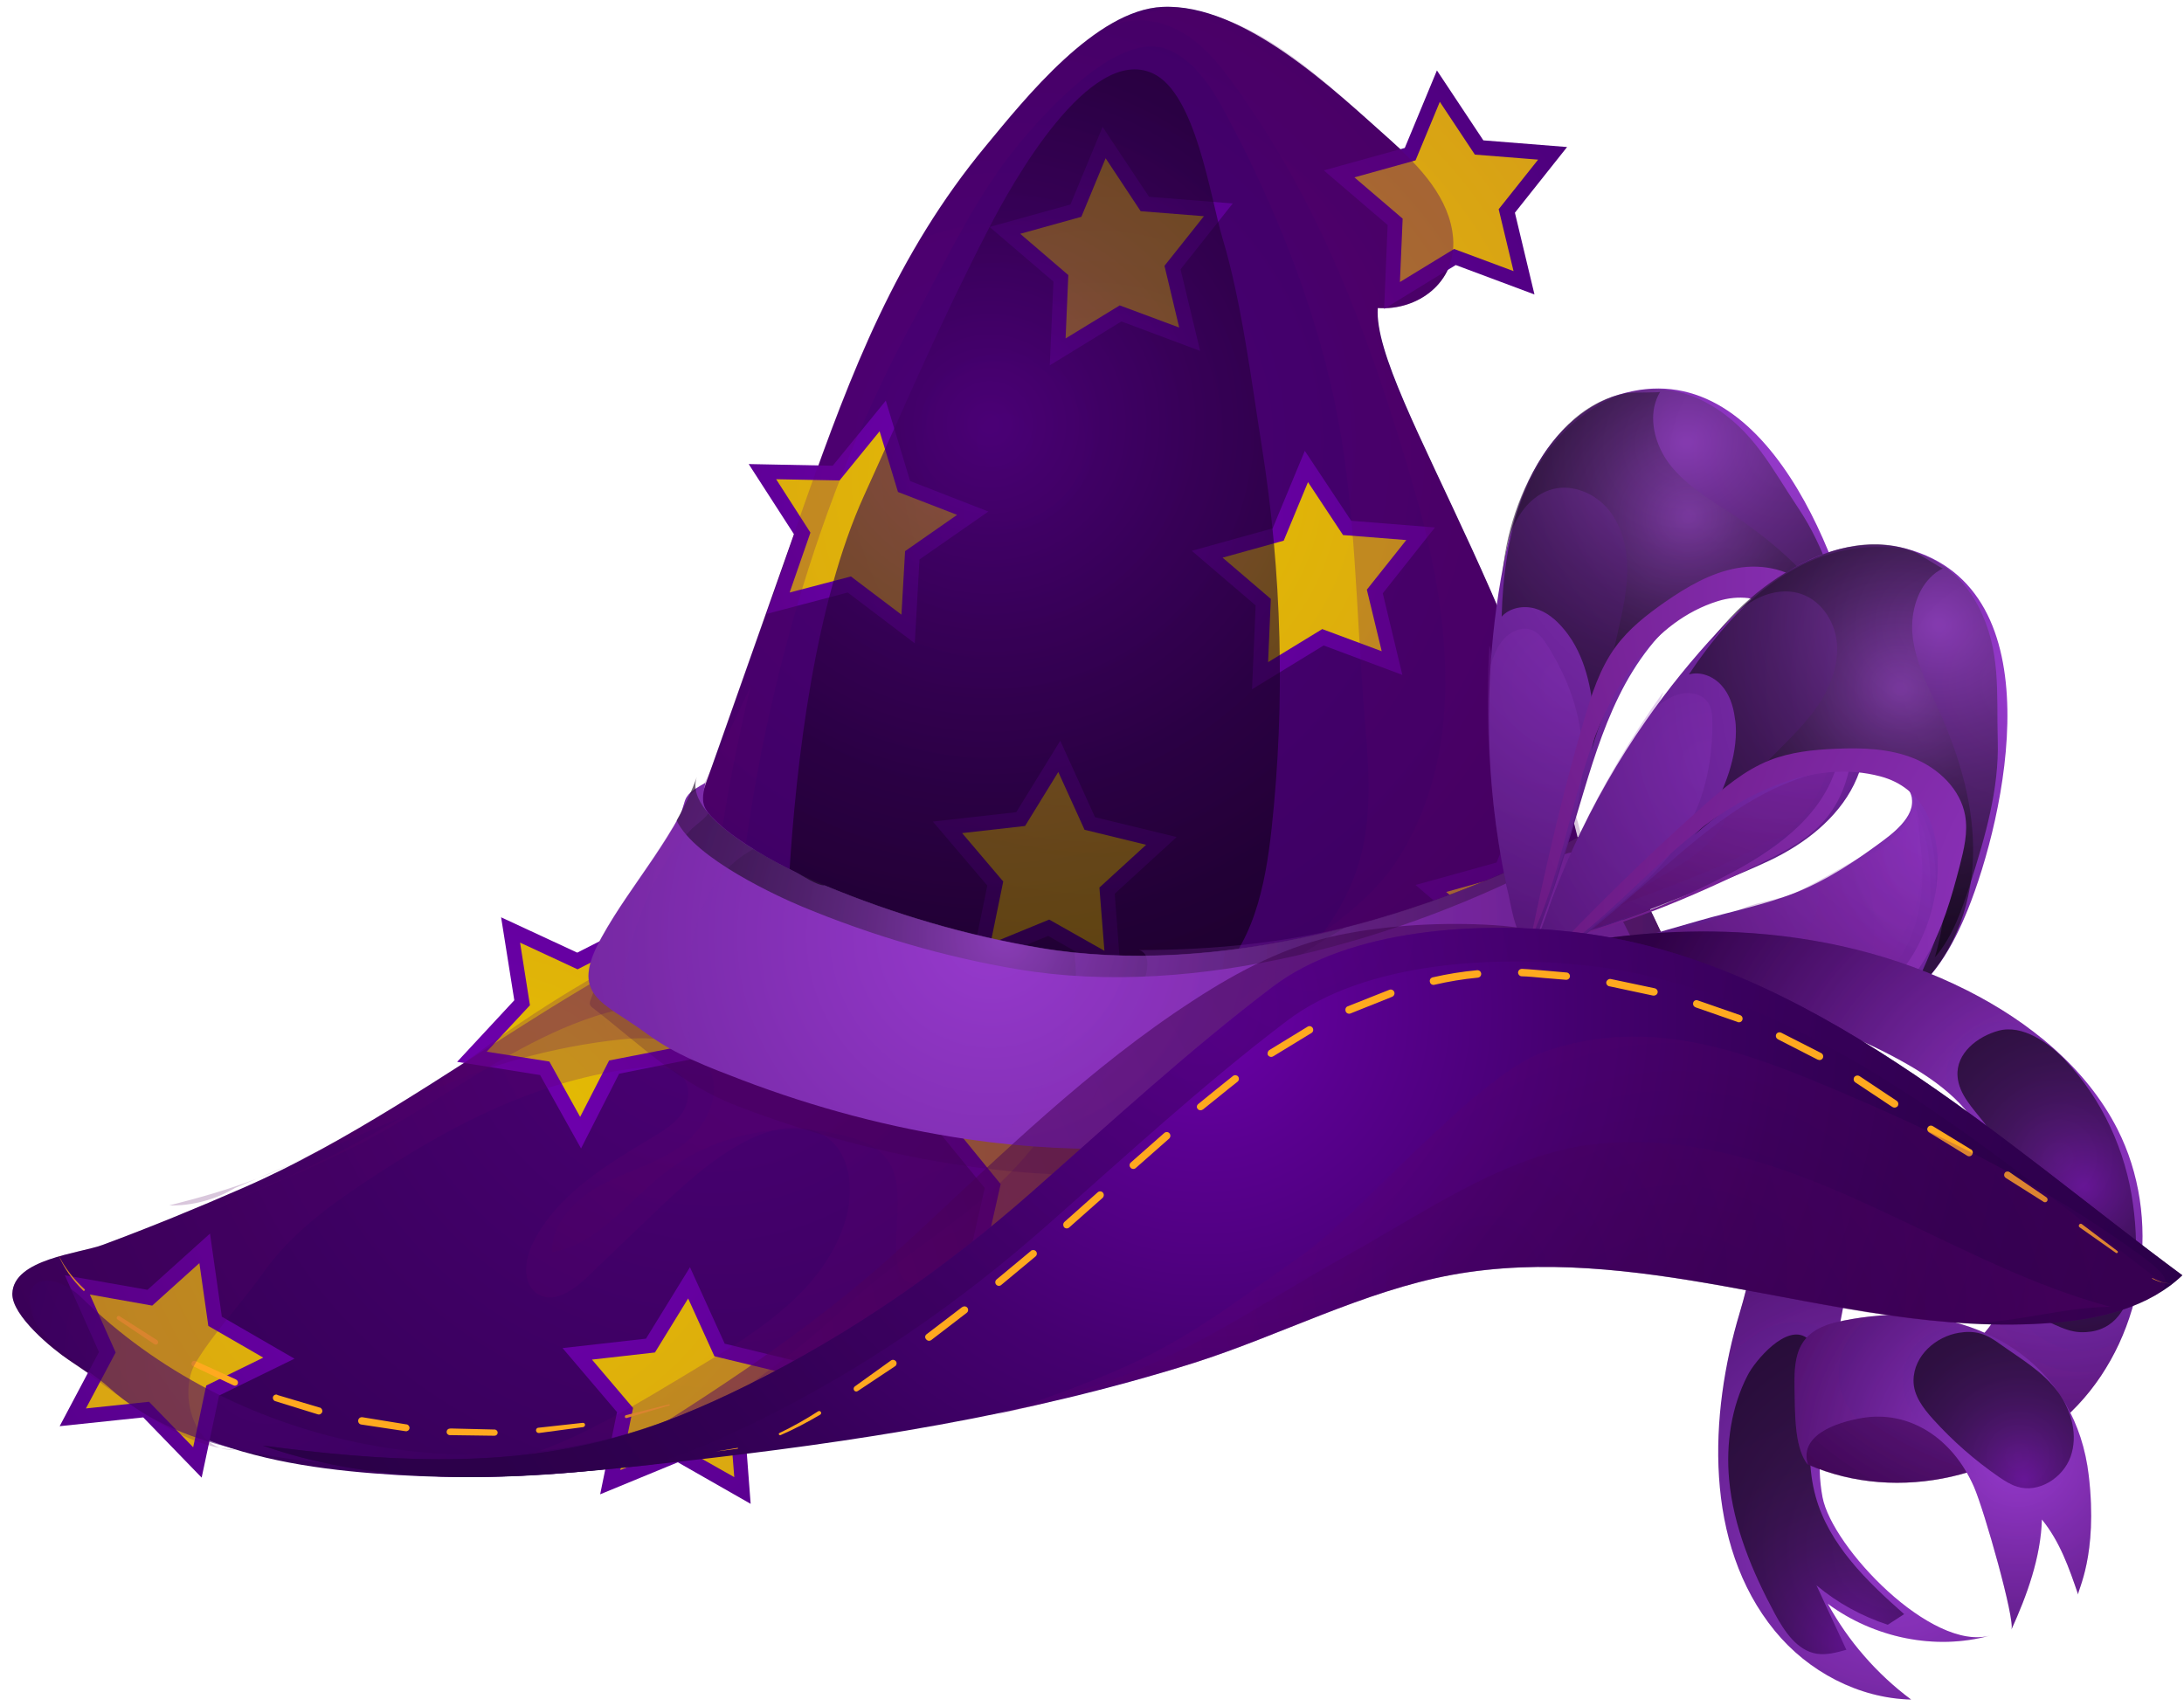 <svg width="169" height="132" viewBox="0 0 169 132" fill="none" xmlns="http://www.w3.org/2000/svg">
<g id="Frame" clip-path="url(#clip0_189_9958)">
<g id="Group">
<g id="Group_2">
<g id="Group_3">
<path id="Vector" d="M93.148 67.665C93.289 67.688 93.43 67.711 93.57 67.747C101.87 69.32 109.394 73.44 116.179 78.335C119.653 80.835 122.917 83.582 126.192 86.329C129.021 88.712 132.319 89.404 135.183 91.599C115.557 92.562 98.043 98.572 79.684 105.181C63.461 111.038 48.295 115.205 30.769 114.149C25.781 113.844 20.745 113.233 16.096 111.437C12.187 109.923 8.783 107.575 5.332 105.251C4.053 104.394 0.907 101.812 0.954 100.11C1.036 97.422 6.13 97.011 7.938 96.342C11.553 95.003 15.275 93.477 18.843 91.916C34.937 84.885 48.518 71.08 66.102 67.688C70.892 66.761 75.798 66.714 80.682 66.772C84.849 66.819 89.039 66.937 93.148 67.665Z" fill="url(#paint0_radial_189_9958)"/>
<path id="Vector_2" d="M52.452 113.163L46.441 115.64L47.745 109.278L43.53 104.324L49.986 103.596L53.391 98.067L56.079 103.984L62.394 105.521L57.593 109.9L58.086 116.379L52.452 113.163ZM11.085 109.689L4.617 110.369L7.657 104.629L5.016 98.69L11.414 99.816L16.25 95.462L17.166 101.894L22.788 105.146L16.954 107.998L15.604 114.349L11.085 109.689ZM80.824 95.931L74.766 98.279L76.199 91.94L72.09 86.904L78.558 86.305L82.08 80.847L84.65 86.822L90.93 88.489L86.047 92.773L86.411 99.265L80.824 95.931ZM41.793 83.195L35.372 82.174L39.797 77.408L38.776 70.987L44.669 73.722L50.456 70.775L49.67 77.232L54.271 81.821L47.909 83.089L44.962 88.876L41.793 83.195Z" fill="url(#paint1_radial_189_9958)"/>
<path id="Vector_3" d="M85.144 97.163L80.93 94.651L76.352 96.424L77.432 91.634L74.333 87.831L79.216 87.385L81.88 83.265L83.817 87.772L88.56 89.028L84.874 92.268L85.144 97.163ZM56.431 109.418L60.047 106.108L55.281 104.957L53.25 100.485L50.68 104.664L45.808 105.216L48.989 108.96L48.003 113.761L52.546 111.895L56.819 114.313L56.431 109.418ZM15.957 107.223L20.371 105.063L16.121 102.61L15.429 97.75L11.778 101.037L6.954 100.18L8.949 104.664L6.648 108.996L11.532 108.479L14.948 112.001L15.957 107.223ZM47.135 82.067L51.947 81.128L48.473 77.654L49.06 72.782L44.693 75.013L40.244 72.947L41.007 77.795L37.662 81.387L42.51 82.15L44.892 86.434L47.135 82.067Z" fill="url(#paint2_radial_189_9958)"/>
<g id="Group_4">
<path id="Vector_4" d="M4.5 97.058C4.981 98.102 5.721 99.006 6.543 99.769C6.578 99.804 6.578 99.851 6.543 99.875C6.507 99.91 6.46 99.91 6.437 99.875C5.627 99.077 4.923 98.126 4.5 97.058Z" fill="#FFA91F"/>
<path id="Vector_5" d="M9.255 101.859L12.143 103.702L12.155 103.714C12.237 103.772 12.26 103.89 12.213 103.972C12.155 104.054 12.049 104.089 11.955 104.031L9.091 102.105C9.02 102.058 9.009 101.976 9.056 101.906C9.091 101.835 9.185 101.812 9.255 101.859Z" fill="#FFA91F"/>
<path id="Vector_6" d="M15.147 105.333L18.258 106.754L18.269 106.765C18.398 106.824 18.445 106.965 18.398 107.094C18.34 107.223 18.199 107.27 18.07 107.212L14.947 105.732C14.83 105.686 14.783 105.545 14.842 105.439C14.889 105.322 15.03 105.275 15.135 105.333H15.147Z" fill="#FFA91F"/>
<path id="Vector_7" d="M21.451 107.951L24.726 108.925H24.75C24.89 108.972 24.973 109.125 24.937 109.266C24.89 109.406 24.738 109.5 24.597 109.453L21.298 108.432C21.157 108.385 21.087 108.244 21.122 108.104C21.169 107.963 21.31 107.892 21.451 107.927V107.951Z" fill="#FFA91F"/>
<path id="Vector_8" d="M28.058 109.677L31.439 110.228H31.463C31.604 110.252 31.709 110.393 31.686 110.534C31.662 110.686 31.521 110.78 31.381 110.757L27.953 110.24C27.8 110.217 27.695 110.076 27.718 109.911C27.742 109.759 27.882 109.653 28.047 109.677H28.058Z" fill="#FFA91F"/>
<path id="Vector_9" d="M34.845 110.545L38.261 110.627H38.273C38.402 110.627 38.519 110.744 38.508 110.874C38.508 111.014 38.39 111.108 38.261 111.108L34.81 111.061C34.669 111.061 34.552 110.944 34.563 110.803C34.563 110.662 34.681 110.545 34.822 110.557H34.845V110.545Z" fill="#FFA91F"/>
<path id="Vector_10" d="M41.677 110.486L45.082 110.111H45.093C45.187 110.099 45.269 110.169 45.269 110.252C45.281 110.345 45.211 110.416 45.129 110.439L41.713 110.897C41.595 110.909 41.501 110.827 41.478 110.721C41.466 110.604 41.536 110.498 41.654 110.486H41.677Z" fill="#FFA91F"/>
<path id="Vector_11" d="M48.448 109.512L51.77 108.679C51.793 108.667 51.817 108.691 51.828 108.714C51.828 108.738 51.817 108.761 51.793 108.761L48.495 109.735C48.436 109.759 48.377 109.724 48.354 109.665C48.342 109.595 48.377 109.524 48.448 109.512C48.436 109.512 48.436 109.512 48.448 109.512Z" fill="#FFA91F"/>
</g>
<path id="Vector_12" opacity="0.22" d="M109.007 95.73C113.467 94.592 117.975 93.629 122.529 92.913C124.724 92.573 133.458 90.26 135.195 91.598C132.331 89.403 129.032 88.711 126.203 86.328C122.928 83.581 119.665 80.834 116.191 78.334C109.394 73.439 101.881 69.319 93.582 67.746C93.441 67.722 93.3 67.699 93.16 67.664C89.051 66.936 84.861 66.818 80.682 66.772C75.798 66.725 70.892 66.772 66.102 67.687C48.518 71.079 34.937 84.884 18.843 91.915C15.275 93.477 11.553 95.003 7.938 96.341C6.13 97.01 1.036 97.432 0.954 100.109C0.907 101.811 4.041 104.382 5.32 105.239C8.854 107.621 13.936 112.223 18.409 112.176C15.005 112.622 13.725 107.798 15.146 105.45C16.578 103.079 18.784 100.743 20.416 98.43C22.412 95.613 25.276 93.453 28.116 91.563C34.843 87.103 41.616 83.499 49.657 82.607C50.842 82.478 52.274 82.525 52.944 83.511C53.483 84.297 53.284 85.424 52.732 86.199C52.181 86.985 51.335 87.502 50.514 87.995C46.922 90.155 43.083 92.444 41.228 96.2C40.571 97.526 40.383 99.463 41.675 100.179C42.931 100.884 44.41 99.815 45.454 98.818C47.051 97.28 48.659 95.754 50.255 94.216C52.509 92.056 54.798 89.873 57.545 88.394C59.517 87.337 62.064 86.703 63.907 87.971C65.985 89.392 66.114 92.479 65.281 94.862C63.532 99.921 58.695 103.008 54.34 105.614C50.056 108.173 41.358 113.808 36.169 113.303C42.602 113.913 49.035 112.516 55.35 111.131C65.046 108.995 75.247 107.539 84.755 104.663C88.3 103.595 91.399 101.388 94.956 100.121C99.581 98.465 104.252 96.951 109.007 95.73Z" fill="url(#paint3_radial_189_9958)"/>
<path id="Vector_13" opacity="0.22" d="M103.267 83.946C105.65 82.784 107.998 81.516 109.876 79.661C110.827 78.722 111.672 77.537 111.648 76.198C111.554 71.914 96.952 68.381 93.571 67.747C93.43 67.723 93.289 67.7 93.148 67.665C89.04 66.937 84.849 66.819 80.67 66.772C75.787 66.725 70.88 66.772 66.091 67.688C54.223 69.977 42.145 77.079 32.871 84.65C37.66 82.42 42.814 80.999 48.061 80.436C50.608 80.166 53.742 80.424 54.892 82.713C55.914 84.768 54.599 87.303 52.744 88.653C50.901 90.003 48.612 90.59 46.593 91.67C44.574 92.738 42.661 94.616 42.72 96.905C46.253 96.283 48.566 93.008 51.395 90.801C55.409 87.655 60.973 86.599 65.868 88.043C66.748 88.301 67.629 88.653 68.274 89.299C70.34 91.353 69.014 94.816 69.413 97.703C69.495 98.302 69.707 98.959 70.246 99.218C70.833 99.511 71.526 99.218 72.113 98.936C82.149 94.1 92.186 89.275 102.222 84.439C102.574 84.286 102.926 84.122 103.267 83.946Z" fill="url(#paint4_radial_189_9958)"/>
<path id="Vector_14" opacity="0.22" d="M31.075 86.458C25.194 89.991 18.878 92.808 12.316 94.839C17.54 93.219 22.529 91.165 27.436 88.735C35.23 84.885 43.588 77.161 52.767 77.689C55.315 77.842 57.744 78.675 60.186 79.391C65.48 80.953 70.915 82.021 76.409 82.549C78.639 82.76 81.574 83.617 81.48 85.859C81.445 86.657 80.975 87.374 80.505 88.019C76.362 93.701 70.622 96.271 65.691 100.885C60.515 105.733 54.915 109.454 48.694 112.975C50.42 112.001 54.164 112.236 56.16 111.942C58.86 111.543 61.559 111.109 64.236 110.604C69.553 109.595 74.836 108.315 79.918 106.437C84.344 104.805 88.37 102.387 92.807 100.92C98.207 99.135 103.478 97.14 108.995 95.731C113.455 94.593 117.963 93.63 122.517 92.914C124.713 92.574 133.446 90.261 135.183 91.599C132.319 89.404 129.021 88.712 126.192 86.329C122.917 83.582 119.653 80.835 116.179 78.335C109.382 73.44 101.869 69.32 93.57 67.747C93.43 67.723 93.289 67.7 93.148 67.665C89.039 66.937 84.849 66.819 80.67 66.772C75.787 66.725 70.88 66.772 66.091 67.688C56.172 69.601 47.438 74.895 39.033 80.248C34.784 82.96 30.57 85.73 26.18 88.207C21.531 90.813 18.256 91.975 13.079 93.29C14.864 93.325 16.66 92.844 18.197 91.928L31.075 86.458Z" fill="url(#paint5_radial_189_9958)"/>
</g>
<path id="Vector_15" opacity="0.59" d="M46.288 111.696C40.536 113.351 34.679 114.102 28.551 113.55C21.614 112.928 13.831 112.247 8.467 107.399C6.823 105.92 3.243 103.995 2.527 101.824C1.447 98.537 4.276 98.419 6.33 100.438C17.951 111.837 36.357 115.699 51.582 109.935C49.833 110.592 48.072 111.191 46.288 111.696Z" fill="url(#paint6_radial_189_9958)"/>
</g>
<path id="Vector_16" opacity="0.22" d="M125.489 68.862C126.486 70.611 127.414 72.395 128.259 74.226C128.458 74.672 128.658 75.154 128.552 75.623C128.235 76.915 125.371 79.814 124.315 80.882C122.26 82.96 119.349 83.676 116.814 84.944C111.79 86.974 106.437 88.113 101.119 89.205C92.175 91.048 83.617 91.529 74.567 90.202C68.592 89.334 62.746 87.773 57.112 85.613C52.522 83.852 49.74 80.999 45.878 78.006C45.784 77.936 45.69 77.853 45.655 77.736C45.62 77.619 45.655 77.49 45.702 77.372C47.674 71.867 51.782 67.653 53.661 62.171C52.452 65.587 61.42 69.672 63.533 70.552C68.909 72.782 74.485 74.438 80.237 75.4C93.935 77.701 110.088 73.135 122.096 66.714C122.401 66.549 122.73 66.373 123.07 66.362C123.88 66.326 124.456 67.101 124.878 67.794C125.078 68.157 125.289 68.51 125.489 68.862Z" fill="url(#paint7_radial_189_9958)"/>
<g id="Group_5">
<g id="Group_6">
<path id="Vector_17" d="M50.176 73.722C59.719 79.65 73.524 81.328 84.534 80.964C88.807 80.823 93.056 80.307 97.294 79.79C103.269 79.074 109.244 78.347 115.207 77.63C118.553 77.231 124.07 76.492 123.647 73.146C120.712 50.151 106.145 30.524 106.615 23.833C109.678 24.056 112.73 21.873 112.46 18.41C112.214 15.346 109.89 12.881 107.589 10.838C103.269 7 96.249 0.25 89.958 0.532C84.781 0.767 79.323 7.622 76.294 11.284C69.356 19.654 65.858 28.834 62.325 38.835C60.107 45.115 57.888 51.407 55.669 57.687C54.39 61.349 50.352 72.395 50.176 73.722Z" fill="url(#paint8_radial_189_9958)"/>
<path id="Vector_18" d="M114.478 72.712L109.536 68.486L115.804 66.749L118.293 60.739L121.885 66.162L128.365 66.678L124.327 71.773L125.841 78.088L119.749 75.811L114.208 79.203L114.478 72.712ZM81.105 72.43L75.095 74.907L76.398 68.533L72.184 63.579L78.64 62.852L82.044 57.323L84.733 63.239L91.048 64.777L86.259 69.167L86.752 75.647L81.105 72.43ZM97.164 46.852L92.222 42.626L98.478 40.889L100.967 34.89L104.559 40.302L111.039 40.818L107.001 45.913L108.515 52.228L102.423 49.951L96.882 53.343L97.164 46.852ZM65.599 45.854L59.319 47.509L61.455 41.37L57.934 35.912L64.437 36.041L68.545 31.005L70.423 37.226L76.48 39.586L71.151 43.295L70.787 49.786L65.599 45.854ZM81.516 21.79L76.574 17.564L82.831 15.827L85.32 9.817L88.912 15.228L95.391 15.745L91.353 20.839L92.867 27.155L86.775 24.877L81.234 28.27L81.516 21.79ZM107.376 17.412L102.434 13.186L108.703 11.449L111.191 5.45L114.783 10.862L121.263 11.378L117.225 16.461L118.739 22.788L112.647 20.511L107.106 23.903L107.376 17.412Z" fill="url(#paint9_radial_189_9958)"/>
<path id="Vector_19" d="M69.755 47.568L65.846 44.61L61.103 45.854L62.712 41.218L60.059 37.086L64.965 37.18L68.064 33.376L69.485 38.072L74.063 39.844L70.036 42.65L69.755 47.568ZM90.109 20.57L93.161 16.731L88.266 16.344L85.555 12.247L83.677 16.778L78.946 18.093L82.667 21.286L82.456 26.192L86.646 23.633L91.248 25.347L90.109 20.57ZM115.969 16.191L119.021 12.353L114.126 11.965L111.415 7.88L109.536 12.411L104.806 13.726L108.539 16.919L108.327 21.826L112.518 19.267L117.119 20.98L115.969 16.191ZM85.073 68.686L88.689 65.376L83.923 64.213L81.892 59.741L79.322 63.92L74.45 64.472L77.631 68.216L76.645 73.029L81.188 71.163L85.461 73.581L85.073 68.686ZM105.768 45.631L108.82 41.793L103.925 41.406L101.214 37.309L99.336 41.84L94.605 43.155L98.338 46.347L98.127 51.242L102.317 48.683L106.919 50.397L105.768 45.631ZM123.071 71.491L126.123 67.653L121.228 67.266L118.516 63.181L116.638 67.712L111.908 69.026L115.64 72.219L115.429 77.126L119.62 74.567L124.221 76.281L123.071 71.491Z" fill="url(#paint10_radial_189_9958)"/>
<path id="Vector_20" opacity="0.22" d="M50.176 73.721C50.129 74.108 56.597 76.691 57.149 77.149C56.667 75.036 56.832 72.829 57.055 70.669C58.698 54.728 63.159 38.553 70.847 24.478C73.324 19.935 75.531 15.158 78.841 11.143C81.06 8.455 86.718 2.21 90.463 3.877C92.552 4.804 93.832 6.905 94.912 8.925C98.597 15.815 101.626 23.339 103.258 31.005C104.948 38.952 104.924 47.532 105.605 55.644C105.922 59.388 106.227 63.239 105.136 66.842C103.293 72.958 97.834 77.184 92.646 80.928C93.209 80.529 99.548 81.797 100.804 81.868C103.809 82.032 106.697 82.231 109.655 81.363C112.789 80.447 124.152 77.301 123.624 73.158C120.689 50.162 106.122 30.535 106.591 23.844C109.655 24.067 112.707 21.884 112.437 18.421C112.191 15.357 109.866 12.892 107.566 10.85C103.246 7.011 96.226 0.261 89.934 0.543C84.758 0.778 79.299 7.633 76.271 11.296C69.333 19.665 65.835 28.845 62.302 38.846C60.083 45.126 57.865 51.418 55.646 57.698C54.39 61.349 50.352 72.395 50.176 73.721Z" fill="url(#paint11_radial_189_9958)"/>
<path id="Vector_21" opacity="0.22" d="M58.521 77.959C56.702 76.316 55.751 73.886 55.457 71.456C55.175 69.026 55.492 66.561 55.88 64.143C56.467 60.434 57.206 56.748 58.087 53.097C55.187 59.377 51.09 66.761 50.175 73.722C49.999 75.001 57.476 77.208 58.521 77.959Z" fill="url(#paint12_radial_189_9958)"/>
<path id="Vector_22" opacity="0.22" d="M123.376 73.088C123.446 72.724 123.482 72.348 123.47 71.961C123.282 64.965 120.03 57.194 117.471 50.785C115.241 45.209 112.6 39.821 110.1 34.362C108.691 31.287 106.355 27.355 106.602 23.845C109.665 24.068 112.717 21.884 112.447 18.422C112.201 15.358 109.877 12.893 107.576 10.85C101.859 5.767 93.725 -2.743 85.672 2.234C87.515 1.096 89.992 1.53 91.811 2.715C93.619 3.901 94.91 5.721 96.154 7.493C102.528 16.59 106.132 26.603 109.266 37.274C112.013 46.606 113.715 57.687 108.233 66.397C104.383 72.489 96.013 74.813 92.809 81.269C98.079 81.786 103.409 82.267 108.644 81.516C113.269 80.835 122.319 78.171 123.376 73.088Z" fill="url(#paint13_radial_189_9958)"/>
</g>
<g id="Vector_23" style="mix-blend-mode:screen" opacity="0.59">
<path d="M76.574 17.565C72.594 25.288 70.423 30.524 66.866 38.342C63.075 46.676 61.607 58.825 61.056 67.97C60.915 70.259 60.915 72.689 62.077 74.661C64.084 78.065 68.615 78.804 72.547 79.004C75.823 79.168 79.109 79.215 82.396 79.145C86.34 79.051 90.578 78.663 93.595 76.128C96.975 73.287 97.915 68.533 98.396 64.143C99.464 54.306 99.194 44.34 97.644 34.562C96.846 29.573 96.072 23.305 94.604 18.457C93.653 15.287 92.55 7.211 89.193 5.673C84.286 3.431 78.288 14.243 76.574 17.565Z" fill="url(#paint14_radial_189_9958)"/>
</g>
</g>
<g id="Group_7">
<path id="Vector_24" d="M125.771 66.807C126.769 68.556 127.696 70.34 128.541 72.171C128.741 72.606 128.952 73.099 128.835 73.568C128.518 74.859 125.654 77.759 124.597 78.827C122.543 80.893 119.632 81.621 117.096 82.9C112.072 84.931 106.731 86.07 101.402 87.161C92.457 89.004 83.9 89.474 74.849 88.159C68.874 87.279 63.029 85.718 57.394 83.57C54.824 82.583 52.264 81.633 50.058 80.001C46.618 77.465 44.036 77.102 46.548 72.559C47.745 70.387 49.224 68.403 50.609 66.349C51.314 65.293 52.006 64.224 52.605 63.109C52.828 62.71 52.934 61.971 53.145 61.665C53.474 61.161 54.049 60.902 54.589 60.574C54.213 62.123 54.331 62.534 55.493 63.626C56.408 64.483 57.465 65.187 58.521 65.844C59.519 66.455 60.564 67.006 61.62 67.523C62.16 67.793 63.193 68.521 63.815 68.521C69.192 70.751 74.767 72.406 80.519 73.369C94.218 75.669 110.37 71.103 122.379 64.682C122.684 64.518 123.013 64.342 123.365 64.33C124.175 64.295 124.75 65.07 125.172 65.762C125.348 66.091 125.56 66.443 125.771 66.807Z" fill="url(#paint15_radial_189_9958)"/>
<path id="Vector_25" opacity="0.59" d="M128.542 72.172C127.697 70.341 126.782 68.557 125.772 66.808C125.572 66.444 125.361 66.092 125.15 65.739C124.739 65.047 124.152 64.272 123.342 64.307C122.99 64.319 122.673 64.495 122.356 64.659C110.348 71.08 94.195 75.659 80.497 73.346C74.745 72.372 69.169 70.728 63.793 68.498C61.68 67.629 52.712 63.544 53.921 60.128C53.498 61.302 52.958 62.429 52.359 63.497C53.756 66.456 60.306 69.425 62.079 70.165C67.455 72.395 73.031 74.05 78.783 75.013C92.482 77.325 108.634 72.747 120.642 66.326C120.947 66.162 121.276 65.986 121.628 65.974C122.438 65.939 123.013 66.714 123.424 67.406C123.636 67.758 123.847 68.111 124.058 68.475C125.056 70.224 125.983 72.008 126.828 73.839C127.028 74.273 127.228 74.766 127.122 75.236C126.875 76.222 125.15 78.147 123.87 79.485C124.117 79.286 124.363 79.074 124.598 78.84C125.655 77.771 128.519 74.872 128.836 73.581C128.941 73.088 128.742 72.606 128.542 72.172Z" fill="url(#paint16_radial_189_9958)"/>
<path id="Vector_26" opacity="0.12" d="M58.322 65.704C55.669 64.073 53.274 61.995 53.931 60.117C52.3 64.707 48.872 68.334 46.536 72.536C44.024 77.079 46.607 77.443 50.046 79.978C51.138 80.776 52.3 81.422 53.521 81.974C52.687 76.069 53.063 68.451 58.322 65.704Z" fill="url(#paint17_radial_189_9958)"/>
<path id="Vector_27" opacity="0.23" d="M128.54 72.172C127.695 70.341 126.779 68.557 125.77 66.808C125.57 66.444 125.359 66.092 125.147 65.739C124.737 65.047 124.15 64.272 123.34 64.307C122.988 64.319 122.671 64.495 122.354 64.659C111.108 70.67 96.236 75.06 83.135 73.71C83.851 79.239 81.198 84.474 76.984 88.43C85.237 89.381 93.16 88.853 101.389 87.15C106.706 86.059 112.059 84.92 117.083 82.889C119.63 81.622 122.542 80.894 124.584 78.816C125.64 77.748 128.505 74.849 128.822 73.557C128.939 73.088 128.739 72.606 128.54 72.172Z" fill="url(#paint18_radial_189_9958)"/>
<path id="Vector_28" opacity="0.23" d="M128.542 72.172C127.697 70.341 126.782 68.557 125.772 66.808C125.573 66.444 125.361 66.092 125.15 65.739C124.739 65.047 124.152 64.272 123.342 64.307C122.99 64.319 122.673 64.495 122.356 64.659C117.074 67.488 111.451 69.742 105.676 71.35C100.03 72.935 93.961 73.522 88.138 73.522C88.972 73.745 88.866 74.942 88.573 75.752C86.941 80.248 84.899 84.709 82.492 88.794C88.69 89.404 95.311 88.406 101.379 87.15C106.697 86.059 112.05 84.92 117.074 82.889C119.621 81.622 122.532 80.894 124.575 78.816C125.631 77.748 128.495 74.849 128.812 73.557C128.941 73.088 128.742 72.606 128.542 72.172Z" fill="url(#paint19_radial_189_9958)"/>
<g id="Group_8">
<path id="Vector_29" opacity="0.23" d="M54.8 62.957C54.53 62.699 54.424 62.3 54.401 61.936C54.377 61.513 54.495 61.102 54.612 60.703C54.166 60.938 53.743 61.22 53.344 61.525C52.91 61.865 52.98 62.159 52.828 62.628C52.663 63.145 52.276 63.661 51.994 64.119C51.407 65.093 50.774 66.044 50.14 66.995C48.895 68.814 47.592 70.622 46.524 72.559C44.599 76.034 45.667 77.067 47.816 78.499C47.792 78.475 47.851 78.147 47.851 78.1C48.156 75.212 48.86 72.336 49.999 69.671C50.562 68.345 51.243 67.054 52.077 65.88C52.476 65.316 52.91 64.788 53.391 64.283C53.814 63.826 54.483 63.438 54.8 62.957Z" fill="url(#paint20_radial_189_9958)"/>
<path id="Vector_30" opacity="0.23" d="M128.541 72.173C127.696 70.341 126.78 68.557 125.771 66.808C125.571 66.444 125.36 66.092 125.148 65.74C124.738 65.047 124.151 64.273 123.341 64.308C122.989 64.32 122.672 64.496 122.355 64.66C116.908 67.571 110.616 70.095 104.09 71.773C96.237 76.234 89.945 82.69 83.394 88.876C89.393 89.017 95.309 88.407 101.39 87.151C106.707 86.059 112.06 84.921 117.084 82.89C119.631 81.622 122.542 80.894 124.585 78.817C125.641 77.748 128.506 74.849 128.823 73.558C128.94 73.088 128.74 72.607 128.541 72.173Z" fill="url(#paint21_radial_189_9958)"/>
</g>
</g>
<g id="Group_9">
<g id="Group_10">
<path id="Vector_31" d="M117.774 73.37C121.542 72.841 125.134 71.351 128.667 69.977C131.426 68.909 134.231 67.864 136.907 66.608C139.643 65.317 142.166 63.345 143.458 60.727C144.854 57.898 144.702 54.67 144.162 51.677C142.8 44.07 136.767 26.991 125.251 30.547C123.901 30.958 122.575 31.721 121.342 32.895C118.325 35.736 117.093 39.786 116.342 43.683C115.778 46.606 115.426 49.576 115.285 52.545C115.109 56.325 115.262 60.129 115.766 63.885C116.013 65.693 116.318 67.5 116.741 69.273C116.964 70.224 117.187 71.926 117.891 72.654C118.842 73.628 119.018 72.16 119.347 71.268C120.591 67.923 121.542 64.601 122.575 61.173C123.432 58.333 124.359 55.492 125.779 52.898C127.211 50.303 129.184 47.932 131.743 46.453C132.764 45.866 134.172 45.725 135.276 46.23C136.99 47.028 136.262 49.317 135.757 50.632C134.806 53.074 133.738 55.515 132.177 57.64C130.639 59.73 128.726 61.525 127 63.462C125.556 65.07 124.159 66.69 122.622 68.24C121.788 69.085 120.955 69.918 120.133 70.775C119.722 71.198 118.325 73.299 117.774 73.37Z" fill="url(#paint22_radial_189_9958)"/>
<path id="Vector_32" opacity="0.23" d="M119.98 50.339C119.898 50.209 119.816 50.069 119.734 49.94C119.417 49.435 119.029 48.907 118.431 48.719C117.703 48.496 116.858 48.883 116.353 49.47C115.836 50.045 115.578 50.773 115.332 51.489C115.449 50.972 115.414 50.444 115.25 49.951C115.003 54.118 115.109 58.309 115.59 62.465C115.836 64.53 116.165 66.585 116.611 68.627C116.94 70.118 116.987 72.818 118.842 73.135C118.982 73.158 119.135 73.17 119.252 73.076C119.37 72.982 119.393 72.806 119.405 72.653C119.722 69.484 120.954 66.502 121.788 63.427C123.091 58.661 122.48 54.517 119.98 50.339Z" fill="url(#paint23_radial_189_9958)"/>
<path id="Vector_33" opacity="0.23" d="M127.222 70.552C130.602 69.425 133.913 67.993 136.953 66.103C139.289 64.648 143.033 62.488 143.456 59.506C143.644 58.18 143.35 56.842 142.939 55.562C141.801 52.076 139.641 48.179 136.096 46.688C136.612 47.498 136.659 48.543 136.425 49.482C136.19 50.421 135.72 51.278 135.251 52.111C134.241 53.919 133.326 55.832 132.21 57.57C131.318 58.955 129.734 59.988 128.982 61.478C126.247 64.8 123.395 68.029 120.437 71.163C120.155 71.456 118.629 72.736 118.84 73.088C119.146 73.604 120.718 72.83 121.024 72.712C123.078 71.961 125.144 71.245 127.222 70.552Z" fill="url(#paint24_radial_189_9958)"/>
<path id="Vector_34" opacity="0.23" d="M138.655 64.073C139.031 63.697 139.383 63.298 139.7 62.899C143.985 57.44 140.663 51.172 136.249 47.075C136.695 47.909 136.402 48.93 136.073 49.822C135.31 51.911 134.43 53.954 133.314 55.867C129.441 62.511 122.914 67.16 118.277 73.299C121.329 72.559 124.252 71.538 127.222 70.54C131.061 69.261 135.697 67.054 138.655 64.073Z" fill="url(#paint25_radial_189_9958)"/>
<path id="Vector_35" opacity="0.23" d="M138.774 64.331C139.725 63.674 140.453 62.735 141.052 61.76C142.249 59.812 143.071 57.464 142.531 55.245C142.249 54.06 141.603 53.003 140.946 51.982C140.406 51.125 139.843 50.28 139.185 49.505C138.422 48.625 137.53 47.85 136.544 47.216C137.014 49.4 136.004 51.618 134.889 53.555C134.361 54.471 133.809 55.375 133.222 56.255C134.478 57.464 134.642 59.096 134.408 60.751C134.149 62.547 133.293 64.225 131.966 65.47C131.027 66.35 129.888 67.031 128.762 67.7C126.484 69.05 124.195 70.412 121.918 71.761C124.489 70.236 127.388 69.308 130.158 68.228C131.661 67.641 133.152 67.031 134.584 66.303C135.276 65.951 135.934 65.517 136.626 65.176C137.225 64.883 137.859 64.883 138.446 64.542C138.563 64.472 138.669 64.401 138.774 64.331Z" fill="url(#paint26_radial_189_9958)"/>
<path id="Vector_36" opacity="0.23" d="M140.967 56.337C140.944 54.201 140.298 52.053 139.112 50.327C138.725 49.764 138.279 49.235 137.868 48.672C137.293 47.897 136.741 47.04 135.861 46.629C136.542 47.533 136.647 48.766 136.389 49.869C136.131 50.973 135.544 51.959 134.945 52.921C135.884 53.555 136.73 54.095 137.493 54.987C138.76 56.455 139.723 58.157 140.322 59.988C140.779 58.826 140.979 57.581 140.967 56.337Z" fill="url(#paint27_radial_189_9958)"/>
<path id="Vector_37" opacity="0.59" d="M121.646 49.552C122.937 51.618 123.301 54.189 123.407 56.654C123.336 55.093 124.886 52.804 125.731 51.571C126.858 49.928 128.278 48.484 129.91 47.345C131.307 46.371 132.962 45.045 134.699 45.526C136.753 46.078 138.655 47.416 140.099 48.954C141.977 50.961 143.221 53.496 143.973 56.138C144.301 54.001 143.773 51.841 143.233 49.752C142.294 46.136 141.249 42.427 139.136 39.293C137.094 36.252 135.697 33.294 132.351 31.334C129.64 29.738 126.564 29.679 123.7 31.358C117.89 34.762 116.364 41.5 116.199 47.721C116.821 47.029 117.878 46.841 118.77 47.087C119.662 47.334 120.413 47.956 121 48.672C121.247 48.954 121.446 49.247 121.646 49.552Z" fill="url(#paint28_radial_189_9958)"/>
<g id="Vector_38" style="mix-blend-mode:screen" opacity="0.59">
<path d="M128.008 31.487C127.691 33.025 128.266 34.762 129.276 36.03C130.555 37.638 132.375 38.682 134.077 39.821C137.352 42.005 140.392 44.681 142.376 48.085C144.348 51.489 145.17 55.703 143.926 59.436C143.526 55.762 142.963 51.83 140.427 49.142C139.383 48.026 138.056 47.205 136.659 46.606C136.061 46.348 135.439 46.125 134.781 46.031C133.197 45.819 131.612 46.465 130.274 47.334C126.611 49.728 124.357 53.825 123.16 58.039C123.853 54.952 124.534 51.853 125.226 48.766C125.578 47.193 125.93 45.596 125.919 43.977C125.907 42.357 125.496 40.702 124.475 39.446C123.454 38.201 121.728 37.45 120.167 37.849C118.77 38.201 117.713 39.387 117.138 40.702C116.563 42.016 116.399 43.472 116.234 44.904C116.434 41.394 117.631 37.767 119.639 34.867C120.648 33.424 121.904 32.121 123.454 31.276C124.193 30.876 124.991 30.571 125.813 30.419C126.118 30.36 128.419 30.395 128.466 30.325C128.243 30.677 128.102 31.076 128.008 31.487Z" fill="url(#paint29_radial_189_9958)"/>
</g>
</g>
<path id="Vector_39" d="M122.55 55.809C123.137 53.79 123.782 51.736 125.027 50.045C126.048 48.648 127.445 47.557 128.865 46.571C130.556 45.397 132.387 44.329 134.406 43.965C136.425 43.601 138.702 44.082 140.087 45.596C140.979 46.583 141.414 47.886 141.813 49.153C142.576 51.536 143.292 53.978 143.362 56.478C143.444 58.978 142.822 61.596 141.179 63.486C139.923 64.93 138.186 65.845 136.472 66.691C130.802 69.508 124.921 72.008 118.688 73.147C123.829 72.008 128.83 70.212 133.502 67.794C137.082 65.939 140.721 63.451 142.012 59.624C143.726 54.529 139.536 44.458 132.915 46.524C127.961 48.073 124.815 52.968 123.113 57.863C121.411 62.758 120.695 68.005 118.441 72.677C119.627 66.996 120.906 61.397 122.55 55.809Z" fill="url(#paint30_radial_189_9958)"/>
</g>
<g id="Group_11">
<g id="Group_12">
<path id="Vector_40" d="M118.375 74.731C121.85 76.292 125.676 76.938 129.409 77.654C132.309 78.217 135.243 78.828 138.178 79.18C141.183 79.544 144.364 79.215 146.853 77.689C149.541 76.046 151.125 73.228 152.264 70.411C155.152 63.251 159.143 45.572 147.51 42.462C146.148 42.098 144.622 42.027 142.955 42.356C138.894 43.154 135.689 45.936 132.978 48.824C130.947 51.007 129.069 53.32 127.367 55.761C125.195 58.86 123.317 62.171 121.744 65.61C120.993 67.277 120.288 68.967 119.701 70.693C119.385 71.62 118.657 73.181 118.868 74.179C119.15 75.506 120.089 74.355 120.84 73.78C123.681 71.62 126.252 69.308 128.94 66.96C131.182 65.011 133.471 63.098 136.065 61.666C138.659 60.222 141.582 59.271 144.552 59.377C145.726 59.424 146.993 60.046 147.663 61.067C148.696 62.652 146.864 64.201 145.726 65.047C143.625 66.608 141.418 68.099 138.964 69.073C136.546 70.024 133.975 70.528 131.487 71.245C129.409 71.832 127.367 72.465 125.242 72.958C124.092 73.217 122.93 73.487 121.791 73.768C121.192 73.933 118.88 74.966 118.375 74.731Z" fill="url(#paint31_radial_189_9958)"/>
<path id="Vector_41" opacity="0.23" d="M132.507 56.407C132.507 56.255 132.507 56.09 132.507 55.938C132.507 55.339 132.46 54.682 132.049 54.212C131.544 53.637 130.628 53.52 129.889 53.731C129.149 53.942 128.539 54.423 127.952 54.893C128.316 54.517 128.574 54.059 128.703 53.555C126.273 56.947 124.125 60.563 122.329 64.331C121.437 66.209 120.627 68.134 119.911 70.094C119.383 71.538 117.998 73.839 119.395 75.095C119.5 75.189 119.629 75.283 119.77 75.259C119.923 75.247 120.029 75.107 120.123 74.989C122.071 72.477 124.712 70.599 127.048 68.451C130.711 65.105 132.401 61.29 132.507 56.407Z" fill="url(#paint32_radial_189_9958)"/>
<path id="Vector_42" opacity="0.23" d="M127.87 77.372C131.345 78.217 134.901 78.769 138.47 78.781C141.228 78.793 145.536 78.957 147.485 76.656C148.342 75.635 148.823 74.344 149.14 73.052C150.032 69.496 150.279 65.035 148.072 61.901C148.072 62.863 147.555 63.767 146.863 64.436C146.17 65.106 145.313 65.575 144.468 66.045C142.649 67.042 140.864 68.169 138.986 69.05C137.496 69.742 135.606 69.777 134.174 70.634C130.089 71.984 125.957 73.205 121.789 74.285C121.39 74.391 119.43 74.649 119.418 75.06C119.395 75.67 121.144 75.846 121.461 75.905C123.609 76.363 125.745 76.856 127.87 77.372Z" fill="url(#paint33_radial_189_9958)"/>
<path id="Vector_43" opacity="0.23" d="M141.006 77.971C141.523 77.854 142.027 77.701 142.52 77.525C149.047 75.177 149.575 68.111 148.014 62.3C147.955 63.239 147.157 63.955 146.406 64.531C144.657 65.892 142.826 67.16 140.853 68.181C134.033 71.75 126.039 72.208 118.844 74.931C121.814 75.929 124.83 76.621 127.882 77.361C131.815 78.335 136.909 78.934 141.006 77.971Z" fill="url(#paint34_radial_189_9958)"/>
<path id="Vector_44" opacity="0.23" d="M140.96 78.265C142.111 78.218 143.238 77.795 144.259 77.302C146.313 76.293 148.25 74.743 148.978 72.572C149.365 71.421 149.389 70.177 149.377 68.956C149.377 67.947 149.353 66.925 149.201 65.927C149.025 64.777 148.684 63.639 148.191 62.594C147.428 64.695 145.386 66.033 143.414 67.078C142.475 67.571 141.536 68.04 140.573 68.475C140.996 70.165 140.268 71.644 139.188 72.912C138.014 74.297 136.394 75.26 134.61 75.612C133.342 75.858 132.016 75.823 130.713 75.788C128.06 75.717 125.407 75.659 122.754 75.588C125.735 75.67 128.694 76.422 131.605 76.985C133.189 77.29 134.774 77.56 136.382 77.713C137.157 77.783 137.944 77.76 138.707 77.842C139.364 77.901 139.904 78.253 140.585 78.276C140.714 78.265 140.843 78.265 140.96 78.265Z" fill="url(#paint35_radial_189_9958)"/>
<path id="Vector_45" opacity="0.23" d="M147.076 72.654C148.191 70.834 148.79 68.674 148.707 66.585C148.684 65.904 148.59 65.211 148.531 64.531C148.461 63.568 148.449 62.547 147.921 61.737C148.027 62.864 147.451 63.967 146.653 64.754C145.843 65.552 144.822 66.068 143.801 66.561C144.259 67.594 144.693 68.51 144.857 69.66C145.151 71.574 145.057 73.534 144.587 75.4C145.585 74.661 146.43 73.722 147.076 72.654Z" fill="url(#paint36_radial_189_9958)"/>
<path id="Vector_46" opacity="0.59" d="M134.326 56.63C134.315 59.06 133.258 61.443 132.037 63.58C132.812 62.218 135.336 61.103 136.709 60.516C138.541 59.729 140.513 59.26 142.496 59.166C144.199 59.084 146.3 58.849 147.521 60.175C148.964 61.736 149.868 63.885 150.267 65.951C150.784 68.65 150.49 71.456 149.716 74.097C151.124 72.466 151.829 70.364 152.486 68.31C153.613 64.742 154.705 61.056 154.587 57.276C154.481 53.614 154.869 50.362 153.085 46.922C151.641 44.129 149.07 42.438 145.748 42.333C139.01 42.121 134.139 47.005 130.688 52.193C131.58 51.935 132.577 52.334 133.2 53.027C133.822 53.707 134.127 54.635 134.244 55.562C134.315 55.914 134.326 56.266 134.326 56.63Z" fill="url(#paint37_radial_189_9958)"/>
<g id="Vector_47" style="mix-blend-mode:screen" opacity="0.59">
<path d="M149.339 44.727C148.248 45.854 147.825 47.639 148.001 49.235C148.224 51.278 149.21 53.132 150.044 54.999C151.663 58.591 152.802 62.476 152.673 66.409C152.532 70.341 150.983 74.344 147.942 76.856C149.562 73.534 151.182 69.895 150.466 66.279C150.173 64.777 149.492 63.38 148.623 62.124C148.248 61.584 147.848 61.056 147.344 60.645C146.111 59.624 144.433 59.319 142.836 59.354C138.458 59.424 134.373 61.701 131.109 64.624C133.34 62.37 135.57 60.128 137.8 57.875C138.939 56.724 140.089 55.562 140.934 54.189C141.78 52.815 142.32 51.184 142.12 49.587C141.921 47.979 140.864 46.441 139.326 45.948C137.953 45.502 136.427 45.937 135.241 46.746C134.056 47.556 133.14 48.695 132.236 49.822C134.279 46.958 137.213 44.516 140.465 43.143C142.085 42.45 143.846 42.028 145.606 42.133C146.44 42.192 147.273 42.356 148.06 42.661C148.341 42.767 150.278 44.035 150.349 43.988C149.961 44.176 149.621 44.422 149.339 44.727Z" fill="url(#paint38_radial_189_9958)"/>
</g>
</g>
<path id="Vector_48" d="M131.767 62.406C133.34 61.009 134.983 59.612 136.932 58.837C138.54 58.203 140.301 58.016 142.038 57.945C144.093 57.851 146.217 57.922 148.119 58.696C150.02 59.471 151.699 61.079 152.063 63.098C152.298 64.413 151.969 65.739 151.64 67.031C151.006 69.46 150.314 71.902 149.046 74.062C147.778 76.222 145.865 78.1 143.47 78.828C141.639 79.379 139.679 79.227 137.777 79.039C131.485 78.405 125.158 77.396 119.289 75.036C124.243 76.809 129.431 77.947 134.678 78.394C138.693 78.734 143.106 78.558 146.229 76.011C150.396 72.618 152.204 61.854 145.501 60.081C140.489 58.755 135.218 61.232 131.168 64.46C127.119 67.7 123.726 71.761 119.324 74.508C123.339 70.317 127.4 66.268 131.767 62.406Z" fill="url(#paint39_radial_189_9958)"/>
</g>
<g id="Group_13">
<path id="Vector_49" d="M143.283 97.246C142.778 100.791 141.956 104.336 141.393 107.822C140.959 110.487 140.524 113.21 141.029 115.863C141.769 119.748 149.469 127.836 154 126.568C149.739 127.754 144.973 126.733 141.44 124.115C143.025 127.003 145.231 129.55 147.884 131.522C143.823 131.428 139.914 129.35 137.343 126.216C131.803 119.455 132.26 109.43 134.62 101.589C137.531 91.881 136.874 81.387 130.758 72.865C135.066 73.804 138.822 76.774 141.088 80.553C144.14 85.859 144.116 91.541 143.283 97.246Z" fill="url(#paint40_radial_189_9958)"/>
<g id="Group_14">
<path id="Vector_50" opacity="0.16" d="M143.951 127.778C142.777 128.188 141.498 128.294 140.242 127.989C139.467 127.801 138.751 127.472 138.082 127.05C140.629 129.726 144.198 131.452 147.884 131.534C146.428 130.442 145.102 129.174 143.951 127.778Z" fill="url(#paint41_radial_189_9958)"/>
<path id="Vector_51" opacity="0.16" d="M147.803 124.549C147.44 125.171 146.982 125.758 146.418 126.287C146.348 126.345 146.277 126.404 146.207 126.463C148.743 127.202 151.466 127.284 154.013 126.58C152.217 127.073 149.952 126.122 147.803 124.549Z" fill="url(#paint42_radial_189_9958)"/>
<path id="Vector_52" opacity="0.16" d="M134.632 101.601C134.279 102.763 133.986 103.96 133.728 105.204C135.512 102.962 138.353 101.495 141.006 102.81C141.44 102.986 141.839 103.22 142.179 103.526C142.578 101.436 142.989 99.347 143.283 97.257C144.104 91.552 144.14 85.871 141.088 80.577C138.81 76.797 135.066 73.827 130.758 72.888C136.874 81.399 137.543 91.893 134.632 101.601Z" fill="url(#paint43_radial_189_9958)"/>
</g>
<g id="Group_15">
<path id="Vector_53" opacity="0.16" d="M134.631 101.601C134.62 101.636 134.608 101.659 134.608 101.694C136.216 97.574 139.057 94.24 143.635 94.276C144.034 89.58 143.623 84.944 141.099 80.577C138.822 76.797 135.078 73.827 130.77 72.888C136.874 81.399 137.543 91.893 134.631 101.601Z" fill="url(#paint44_radial_189_9958)"/>
</g>
<g id="Vector_54" style="mix-blend-mode:screen" opacity="0.59">
<path d="M135.524 105.944C135.407 106.12 135.301 106.296 135.231 106.437C133.963 108.89 133.552 111.743 133.799 114.49C134.139 118.164 135.595 121.638 137.344 124.89C138.083 126.251 139.057 127.731 140.583 127.977C141.346 128.094 142.121 127.883 142.872 127.672C142.098 126.005 141.335 124.35 140.56 122.683C142.18 124.045 144.07 125.078 146.077 125.735C146.5 125.465 146.922 125.183 147.345 124.913C144.457 122.366 141.534 119.537 140.501 115.828C139.914 113.738 139.996 111.555 140.184 109.43C140.337 107.752 141.299 105.756 140.337 104.148C139.046 101.941 136.545 104.43 135.524 105.944Z" fill="url(#paint45_radial_189_9958)"/>
</g>
</g>
<g id="Group_16">
<path id="Vector_55" d="M152.238 76.656C157.016 79.075 161.418 82.608 163.847 87.374C167.322 94.205 166.043 103.15 160.784 108.726C155.525 114.302 146.921 116.403 139.889 113.327C138.844 111.59 138.774 107.998 139.091 105.686C141.204 106.085 144.984 106.367 147.097 106.296C149.174 106.226 151.276 105.31 152.802 103.925C158.436 98.783 155.936 88.993 150.724 84.521C149.62 83.57 148.376 82.784 147.097 82.08C143.246 79.943 138.997 78.534 134.865 77.055C131.696 75.929 128.409 75.154 125.063 74.766C123.397 74.567 121.706 74.473 120.028 74.473C118.995 74.473 116.048 74.109 115.215 74.719C116.4 73.839 117.621 73.851 118.971 73.546C124.054 72.407 129.325 71.891 134.525 72.149C140.676 72.466 146.756 73.886 152.238 76.656Z" fill="url(#paint46_radial_189_9958)"/>
<path id="Vector_56" opacity="0.23" d="M159.221 81.445C159.233 81.445 159.245 81.445 159.256 81.445C158.787 81.011 158.306 80.6 157.812 80.201C158.27 80.635 158.74 81.046 159.221 81.445Z" fill="url(#paint47_radial_189_9958)"/>
<g id="Group_17">
<path id="Vector_57" opacity="0.23" d="M150.665 84.004C150.43 82.865 150.841 81.692 151.475 80.764C152.062 79.896 153.224 79.25 154.245 79.097C155.008 78.98 156.124 79.109 156.922 79.52C155.443 78.428 153.87 77.478 152.238 76.656C146.744 73.886 140.664 72.465 134.536 72.16C129.325 71.902 124.066 72.418 118.983 73.557C117.621 73.862 116.4 73.85 115.227 74.731C116.06 74.109 119.006 74.472 120.039 74.484C121.718 74.484 123.397 74.59 125.075 74.778C128.409 75.165 131.707 75.928 134.877 77.067C139.009 78.546 143.258 79.954 147.108 82.091C148.388 82.795 149.62 83.582 150.736 84.532C150.782 84.568 150.818 84.615 150.865 84.65C150.794 84.439 150.724 84.227 150.665 84.004Z" fill="url(#paint48_radial_189_9958)"/>
<path id="Vector_58" opacity="0.23" d="M160.879 104.512C159.623 104.477 158.249 103.901 157.31 103.068C156.758 102.575 156.301 102.035 155.937 101.46C155.855 101.425 155.772 101.378 155.678 101.331C155.432 101.213 155.209 101.096 154.986 100.967C154.469 102.058 153.753 103.056 152.802 103.925C151.276 105.31 149.175 106.226 147.098 106.296C144.985 106.367 141.205 106.085 139.092 105.686C138.775 107.998 138.845 111.59 139.89 113.327C146.91 116.403 155.526 114.29 160.785 108.726C162.158 107.27 163.25 105.592 164.06 103.772C163.121 104.277 162.064 104.547 160.879 104.512Z" fill="url(#paint49_radial_189_9958)"/>
<path id="Vector_59" opacity="0.23" d="M158.66 105.768C156.899 105.157 155.361 103.643 154.505 101.859C154.047 102.61 153.483 103.314 152.802 103.948C151.276 105.333 149.175 106.249 147.098 106.32C144.985 106.39 141.205 106.108 139.092 105.709C138.775 108.022 138.845 111.614 139.89 113.351C146.91 116.426 155.526 114.313 160.785 108.749C161.559 107.928 162.229 107.036 162.827 106.085C161.442 106.308 160.022 106.249 158.66 105.768Z" fill="url(#paint50_radial_189_9958)"/>
</g>
<path id="Vector_60" d="M138.881 108.245C138.834 105.768 138.635 103.479 141.44 102.516C142.743 102.07 145.279 101.753 146.652 101.753C153.742 101.718 160.644 105.779 161.63 114.196C162.358 120.406 160.726 123.141 160.809 123.399C160.093 121.31 159.4 119.302 158.003 117.588C157.921 120.511 156.853 123.458 155.644 126.111C155.961 125.43 153.554 116.908 152.744 115.053C151.066 111.25 147.72 109.137 144.14 109.724C141.874 110.099 139.198 111.156 139.902 113.351C138.963 112.224 138.905 109.935 138.881 108.245Z" fill="url(#paint51_radial_189_9958)"/>
<g id="Group_18">
<path id="Vector_61" opacity="0.17" d="M148.424 110.005C148.366 109.911 148.319 109.818 148.272 109.724C147.286 108.55 146.98 106.883 147.509 105.345C148.26 103.138 150.842 102.211 152.944 102.88C150.972 102.117 148.823 101.741 146.652 101.753C145.278 101.753 142.743 102.07 141.44 102.516C138.634 103.479 138.846 105.768 138.881 108.245C138.916 109.935 138.963 112.224 139.902 113.351C139.198 111.156 141.874 110.099 144.14 109.724C145.795 109.454 147.391 109.771 148.8 110.545C148.671 110.358 148.542 110.181 148.424 110.005Z" fill="url(#paint52_radial_189_9958)"/>
<path id="Vector_62" opacity="0.17" d="M160.808 123.387C160.726 123.141 162.357 120.406 161.63 114.185C161.5 113.058 161.254 112.001 160.914 111.027L160.902 111.039C160.96 111.649 160.878 112.295 160.655 112.964C159.951 115.03 157.11 116.38 155.091 115.394C154.023 114.877 152.943 114.267 151.945 113.562C152.239 114.02 152.509 114.513 152.744 115.053C153.553 116.896 155.96 125.418 155.643 126.111C156.852 123.446 157.92 120.512 158.002 117.589C159.399 119.303 160.092 121.298 160.808 123.387Z" fill="url(#paint53_radial_189_9958)"/>
</g>
<path id="Vector_63" opacity="0.23" d="M143.717 109.794C143.565 109.641 143.424 109.477 143.295 109.301C141.956 107.517 141.945 105.146 143.212 103.314C143.611 102.739 144.116 102.258 144.68 101.882C143.506 102.011 142.238 102.234 141.428 102.516C138.623 103.479 138.834 105.768 138.869 108.245C138.904 109.935 138.951 112.224 139.89 113.351C139.233 111.273 141.557 110.217 143.717 109.794Z" fill="url(#paint54_radial_189_9958)"/>
<g id="Vector_64" style="mix-blend-mode:screen" opacity="0.59">
<path d="M156.454 95.99C156.454 96.06 156.442 96.131 156.442 96.201C156.337 97.927 155.973 99.864 157.064 101.213C157.569 101.836 158.309 102.211 159.025 102.528C159.647 102.81 160.293 103.068 160.973 103.092C165.798 103.279 165.504 96.471 165.058 93.219C164.507 89.076 162.675 85.073 159.799 82.033C158.567 80.73 156.513 79.251 154.635 79.767C153.05 80.201 151.336 81.493 151.477 83.3C151.583 84.697 152.674 85.777 153.531 86.881C155.538 89.451 156.595 92.738 156.454 95.99Z" fill="url(#paint55_radial_189_9958)"/>
</g>
<g id="Vector_65" style="mix-blend-mode:screen" opacity="0.59">
<path d="M154.726 103.984C154.268 103.655 153.787 103.35 153.247 103.197C152.707 103.045 152.144 103.045 151.592 103.139C149.819 103.42 148.082 104.899 148.07 106.836C148.059 107.987 148.822 108.984 149.585 109.83C151.111 111.52 152.825 113.022 154.703 114.314C155.137 114.607 155.595 114.901 156.1 115.053C157.755 115.57 159.633 114.372 160.22 112.741C160.807 111.097 160.314 109.219 159.304 107.799C158.107 106.132 156.358 105.158 154.726 103.984Z" fill="url(#paint56_radial_189_9958)"/>
</g>
</g>
<path id="Vector_66" opacity="0.49" d="M48.988 111.625C50.209 110.85 53.437 111.062 54.928 110.745C57.088 110.287 59.212 109.688 61.29 108.937C65.633 107.388 69.765 105.239 73.51 102.54C81.974 96.447 90.531 90.461 99.57 85.225C107.681 80.53 115.264 74.848 125.171 74.649C122.413 72.7 119.008 71.82 115.64 71.597C111.801 71.35 107.493 71.573 103.725 72.336C99.628 73.146 95.86 75.13 92.362 77.407C84.298 82.631 77.442 89.392 70.446 95.884C63.614 102.234 56.759 106.73 48.988 111.625Z" fill="url(#paint57_radial_189_9958)"/>
<g id="Group_19">
<path id="Vector_67" d="M121.753 72.125C114.534 71.303 104.474 71.832 98.487 76.363C91.984 81.293 85.939 86.88 79.823 92.268C73.132 98.161 65.819 103.244 57.825 107.2C54.444 108.878 50.946 110.357 47.307 111.332C38.562 113.679 29.312 113.057 20.344 111.872C30.556 115.475 41.767 114.325 52.531 113.116C66.018 111.613 79.4 109.571 92.371 105.474C99.004 103.373 105.542 99.898 112.362 98.654C119.311 97.386 126.472 98.29 133.362 99.523C141.826 101.025 150.336 103.068 158.905 102.363C162.509 102.07 166.265 101.19 168.871 98.689C154.832 88.324 139.842 74.179 121.753 72.125Z" fill="url(#paint58_radial_189_9958)"/>
<g id="Group_20">
<path id="Vector_68" d="M55.383 112.33L57.073 112.048C57.085 112.048 57.108 112.06 57.108 112.071C57.108 112.083 57.097 112.107 57.085 112.107L55.383 112.33Z" fill="#FFA91F"/>
<path id="Vector_69" d="M60.314 110.897C61.347 110.404 62.345 109.841 63.307 109.219C63.378 109.172 63.471 109.195 63.519 109.266C63.566 109.336 63.542 109.43 63.471 109.477C62.474 110.064 61.453 110.604 60.396 111.062C60.349 111.073 60.29 111.062 60.279 111.015C60.243 110.98 60.267 110.921 60.314 110.897Z" fill="#FFA91F"/>
<path id="Vector_70" d="M66.145 107.293L68.939 105.286C69.068 105.192 69.233 105.227 69.326 105.345C69.42 105.462 69.385 105.638 69.268 105.732C69.268 105.732 69.268 105.732 69.256 105.732L66.38 107.646C66.286 107.716 66.145 107.693 66.087 107.587C66.028 107.493 66.052 107.364 66.145 107.293Z" fill="#FFA91F"/>
<path id="Vector_71" d="M71.712 103.244L74.447 101.155H74.459C74.588 101.061 74.764 101.084 74.858 101.202C74.952 101.331 74.928 101.507 74.799 101.601L72.064 103.702C71.935 103.796 71.759 103.772 71.665 103.643C71.548 103.526 71.571 103.338 71.712 103.244Z" fill="#FFA91F"/>
<path id="Vector_72" d="M77.124 99.006L79.765 96.811V96.799C79.883 96.706 80.071 96.717 80.165 96.835C80.27 96.952 80.247 97.14 80.129 97.234L77.476 99.441C77.359 99.546 77.171 99.523 77.077 99.405C76.983 99.288 76.995 99.112 77.124 99.006Z" fill="#FFA91F"/>
<path id="Vector_73" d="M82.371 94.557L84.942 92.268C85.059 92.163 85.247 92.174 85.341 92.292C85.447 92.409 85.435 92.585 85.318 92.703L82.735 94.992C82.618 95.097 82.43 95.085 82.336 94.968C82.242 94.839 82.254 94.663 82.371 94.557Z" fill="#FFA91F"/>
<path id="Vector_74" d="M87.511 89.956L90.093 87.678C90.211 87.573 90.399 87.585 90.493 87.702C90.598 87.819 90.586 88.007 90.469 88.113L87.886 90.39C87.769 90.496 87.581 90.484 87.487 90.367C87.37 90.249 87.382 90.061 87.511 89.956Z" fill="#FFA91F"/>
<path id="Vector_75" d="M92.722 85.437C93.614 84.709 94.506 83.981 95.41 83.265C95.539 83.171 95.715 83.195 95.809 83.312C95.903 83.441 95.879 83.617 95.762 83.711C94.858 84.415 93.978 85.155 93.086 85.859H93.074C92.957 85.953 92.769 85.941 92.675 85.812C92.581 85.718 92.593 85.542 92.722 85.437Z" fill="#FFA91F"/>
<path id="Vector_76" d="M98.228 81.258L101.186 79.45C101.316 79.368 101.492 79.415 101.574 79.544C101.656 79.685 101.621 79.861 101.48 79.943L101.456 79.955L98.534 81.739L98.51 81.751C98.369 81.833 98.205 81.786 98.111 81.657C98.052 81.516 98.099 81.34 98.228 81.258Z" fill="#FFA91F"/>
<path id="Vector_77" d="M104.284 77.877L107.512 76.597C107.653 76.539 107.829 76.609 107.888 76.762C107.947 76.903 107.876 77.079 107.724 77.137L107.7 77.149L104.531 78.417L104.507 78.428C104.355 78.487 104.19 78.417 104.132 78.276C104.073 78.1 104.132 77.936 104.284 77.877Z" fill="#FFA91F"/>
<path id="Vector_78" d="M110.86 75.635C111.987 75.377 113.137 75.189 114.299 75.083C114.464 75.072 114.593 75.177 114.616 75.342C114.628 75.506 114.523 75.635 114.358 75.659C113.231 75.764 112.104 75.952 110.989 76.21C110.837 76.246 110.684 76.152 110.649 75.999C110.602 75.823 110.696 75.682 110.86 75.635Z" fill="#FFA91F"/>
<path id="Vector_79" d="M117.774 74.978C118.361 75.001 118.924 75.071 119.5 75.107L121.225 75.259C121.378 75.271 121.495 75.412 121.483 75.564C121.472 75.717 121.331 75.835 121.178 75.823H121.166L119.453 75.682C118.889 75.635 118.314 75.564 117.75 75.553C117.598 75.553 117.469 75.412 117.469 75.259C117.48 75.095 117.61 74.978 117.774 74.978Z" fill="#FFA91F"/>
<path id="Vector_80" d="M124.652 75.764L128.044 76.48C128.197 76.515 128.303 76.668 128.267 76.821C128.232 76.973 128.08 77.067 127.927 77.044H127.903L124.546 76.328H124.523C124.37 76.292 124.265 76.14 124.3 75.987C124.347 75.835 124.499 75.729 124.652 75.764Z" fill="#FFA91F"/>
<path id="Vector_81" d="M131.378 77.419L134.653 78.558C134.806 78.616 134.876 78.769 134.829 78.922C134.782 79.074 134.618 79.145 134.465 79.098L134.454 79.086L131.214 77.959L131.202 77.947C131.05 77.9 130.979 77.736 131.026 77.583C131.061 77.442 131.226 77.36 131.378 77.419Z" fill="#FFA91F"/>
<path id="Vector_82" d="M137.835 79.92L140.922 81.493C141.063 81.563 141.122 81.739 141.052 81.88C140.981 82.021 140.805 82.079 140.664 81.997H140.641L137.589 80.436L137.577 80.424C137.436 80.354 137.377 80.178 137.448 80.037C137.518 79.896 137.694 79.849 137.835 79.92Z" fill="#FFA91F"/>
<path id="Vector_83" d="M143.893 83.277L146.768 85.19C146.898 85.284 146.933 85.448 146.851 85.589C146.757 85.718 146.581 85.753 146.452 85.671H146.44L143.576 83.77L143.564 83.758C143.435 83.676 143.4 83.5 143.482 83.359C143.576 83.23 143.752 83.195 143.893 83.277Z" fill="#FFA91F"/>
<path id="Vector_84" d="M149.585 87.162L152.507 88.947H152.519C152.66 89.029 152.695 89.205 152.613 89.346C152.531 89.487 152.355 89.522 152.226 89.44L149.268 87.632C149.138 87.55 149.092 87.374 149.174 87.245C149.256 87.104 149.432 87.068 149.561 87.151L149.585 87.162Z" fill="#FFA91F"/>
<path id="Vector_85" d="M155.49 90.707L158.354 92.656C158.448 92.726 158.472 92.856 158.413 92.949C158.354 93.043 158.225 93.067 158.131 93.008L158.12 92.996L155.22 91.165L155.208 91.153C155.079 91.071 155.044 90.907 155.126 90.778C155.185 90.66 155.349 90.625 155.49 90.707C155.478 90.696 155.478 90.707 155.49 90.707Z" fill="#FFA91F"/>
<path id="Vector_86" d="M161.099 94.734L163.846 96.811C163.881 96.835 163.893 96.893 163.869 96.94C163.834 96.975 163.787 96.987 163.74 96.964L160.923 94.98C160.852 94.933 160.841 94.839 160.888 94.769C160.935 94.698 161.028 94.675 161.099 94.734C161.099 94.722 161.099 94.722 161.099 94.734Z" fill="#FFA91F"/>
<path id="Vector_87" d="M166.571 98.913C167.076 99.183 167.64 99.359 168.215 99.312C167.64 99.37 167.064 99.218 166.548 98.96C166.536 98.96 166.524 98.936 166.536 98.924C166.536 98.913 166.548 98.901 166.571 98.913Z" fill="#FFA91F"/>
</g>
<path id="Vector_88" opacity="0.22" d="M165.653 97.163C158.774 92.104 151.074 88.219 143.256 84.861C135.497 81.528 127.89 78.464 119.462 81.398C114.309 83.194 105.305 93.9 100.856 97.058C91.477 103.713 89.904 105.204 77.18 109.489C82.239 108.197 87.392 107.082 92.358 105.486C98.99 103.385 105.528 99.91 112.348 98.666C119.297 97.398 126.458 98.302 133.348 99.534C141.812 101.037 150.322 103.079 158.891 102.375C161.028 102.199 163.211 101.847 165.195 101.013C168.353 99.675 168.235 99.053 165.653 97.163Z" fill="url(#paint59_radial_189_9958)"/>
<path id="Vector_89" opacity="0.22" d="M124.1 88.477C117.033 88.993 110.682 93.583 104.414 97.046C96.784 101.26 90.821 105.944 81.16 108.233C84.999 107.387 88.602 106.683 92.37 105.474C99.003 103.373 105.541 99.898 112.361 98.654C119.31 97.386 126.471 98.29 133.361 99.523C139.301 100.579 145.252 101.988 151.286 102.352C155.406 102.598 159.163 101.178 163.306 101.131C151.474 97.973 141.156 89.51 128.748 88.489C127.199 88.359 125.637 88.359 124.1 88.477Z" fill="url(#paint60_radial_189_9958)"/>
<path id="Vector_90" opacity="0.59" d="M50.441 113.351C53.376 112.412 56.205 111.179 58.963 109.806C66.957 105.85 74.282 100.767 80.961 94.874C87.089 89.475 93.134 83.887 99.626 78.969C105.612 74.438 115.672 73.909 122.891 74.731C140.018 76.668 154.362 89.451 167.756 99.605C168.143 99.323 168.519 99.018 168.871 98.689C154.832 88.324 139.842 74.179 121.753 72.125C114.534 71.303 104.474 71.832 98.487 76.363C91.984 81.293 85.939 86.88 79.823 92.268C73.132 98.161 65.819 103.244 57.825 107.2C54.444 108.878 50.946 110.357 47.307 111.332C38.562 113.679 29.312 113.057 20.344 111.872C29.899 115.241 40.323 114.442 50.441 113.351Z" fill="url(#paint61_radial_189_9958)"/>
</g>
</g>
</g>
<defs>
<radialGradient id="paint0_radial_189_9958" cx="0" cy="0" r="1" gradientUnits="userSpaceOnUse" gradientTransform="translate(55.436 75.628) scale(125.249)">
<stop offset="0.008" stop-color="#4A0075"/>
<stop offset="0.068" stop-color="#470070"/>
<stop offset="0.403" stop-color="#370059"/>
<stop offset="0.721" stop-color="#2D004C"/>
<stop offset="1" stop-color="#2A0047"/>
</radialGradient>
<radialGradient id="paint1_radial_189_9958" cx="0" cy="0" r="1" gradientUnits="userSpaceOnUse" gradientTransform="translate(36.924 89.819) scale(113.376)">
<stop offset="0.008" stop-color="#7100B2"/>
<stop offset="0.599" stop-color="#450070"/>
<stop offset="1" stop-color="#2A0047"/>
</radialGradient>
<radialGradient id="paint2_radial_189_9958" cx="0" cy="0" r="1" gradientUnits="userSpaceOnUse" gradientTransform="translate(37.3 90.123) scale(106.782)">
<stop offset="0.008" stop-color="#E5BF00"/>
<stop offset="1" stop-color="#C16F3A"/>
</radialGradient>
<radialGradient id="paint3_radial_189_9958" cx="0" cy="0" r="1" gradientUnits="userSpaceOnUse" gradientTransform="translate(55.436 75.886) scale(125.89)">
<stop offset="0.008" stop-color="#630075"/>
<stop offset="0.122" stop-color="#5E006F"/>
<stop offset="1" stop-color="#390047"/>
</radialGradient>
<radialGradient id="paint4_radial_189_9958" cx="0" cy="0" r="1" gradientUnits="userSpaceOnUse" gradientTransform="translate(64.849 73.13) scale(76.61)">
<stop offset="0.008" stop-color="#630075"/>
<stop offset="0.122" stop-color="#5E006F"/>
<stop offset="1" stop-color="#390047"/>
</radialGradient>
<radialGradient id="paint5_radial_189_9958" cx="0" cy="0" r="1" gradientUnits="userSpaceOnUse" gradientTransform="translate(62.189 75.795) scale(116.991)">
<stop offset="0.008" stop-color="#630075"/>
<stop offset="0.122" stop-color="#5E006F"/>
<stop offset="1" stop-color="#390047"/>
</radialGradient>
<radialGradient id="paint6_radial_189_9958" cx="0" cy="0" r="1" gradientUnits="userSpaceOnUse" gradientTransform="translate(20.736 105.206) scale(60.291)">
<stop offset="0.008" stop-color="#4A0075"/>
<stop offset="0.068" stop-color="#470070"/>
<stop offset="0.403" stop-color="#370059"/>
<stop offset="0.721" stop-color="#2D004C"/>
<stop offset="1" stop-color="#2A0047"/>
</radialGradient>
<radialGradient id="paint7_radial_189_9958" cx="0" cy="0" r="1" gradientUnits="userSpaceOnUse" gradientTransform="translate(74.004 114.276) scale(26.973)">
<stop offset="0.008" stop-color="#630075"/>
<stop offset="0.122" stop-color="#5E006F"/>
<stop offset="1" stop-color="#390047"/>
</radialGradient>
<radialGradient id="paint8_radial_189_9958" cx="0" cy="0" r="1" gradientUnits="userSpaceOnUse" gradientTransform="translate(77.676 34.12) scale(123.713)">
<stop offset="0.008" stop-color="#4A0075"/>
<stop offset="0.122" stop-color="#46006F"/>
<stop offset="1" stop-color="#2A0047"/>
</radialGradient>
<radialGradient id="paint9_radial_189_9958" cx="0" cy="0" r="1" gradientUnits="userSpaceOnUse" gradientTransform="translate(82.06 39.558) scale(97.901)">
<stop offset="0.008" stop-color="#7100B2"/>
<stop offset="0.599" stop-color="#450070"/>
<stop offset="1" stop-color="#2A0047"/>
</radialGradient>
<radialGradient id="paint10_radial_189_9958" cx="0" cy="0" r="1" gradientUnits="userSpaceOnUse" gradientTransform="translate(84.777 36.772) scale(108.817)">
<stop offset="0.008" stop-color="#E5BF00"/>
<stop offset="1" stop-color="#C16F3A"/>
</radialGradient>
<radialGradient id="paint11_radial_189_9958" cx="0" cy="0" r="1" gradientUnits="userSpaceOnUse" gradientTransform="translate(77.674 35.268) scale(125.803)">
<stop offset="0.008" stop-color="#630075"/>
<stop offset="0.122" stop-color="#5E006F"/>
<stop offset="1" stop-color="#390047"/>
</radialGradient>
<radialGradient id="paint12_radial_189_9958" cx="0" cy="0" r="1" gradientUnits="userSpaceOnUse" gradientTransform="translate(64.069 52.612) scale(70.513)">
<stop offset="0.008" stop-color="#630075"/>
<stop offset="0.122" stop-color="#5E006F"/>
<stop offset="1" stop-color="#390047"/>
</radialGradient>
<radialGradient id="paint13_radial_189_9958" cx="0" cy="0" r="1" gradientUnits="userSpaceOnUse" gradientTransform="translate(80.006 36.068) scale(123.449)">
<stop offset="0.008" stop-color="#630075"/>
<stop offset="0.122" stop-color="#5E006F"/>
<stop offset="1" stop-color="#390047"/>
</radialGradient>
<radialGradient id="paint14_radial_189_9958" cx="0" cy="0" r="1" gradientUnits="userSpaceOnUse" gradientTransform="translate(76.597 32.872) scale(62.949)">
<stop offset="0.008" stop-color="#4A0075"/>
<stop offset="0.024" stop-color="#480072"/>
<stop offset="0.236" stop-color="#2E0049"/>
<stop offset="0.444" stop-color="#1A0029"/>
<stop offset="0.645" stop-color="#0C0012"/>
<stop offset="0.834" stop-color="#030005"/>
<stop offset="1"/>
</radialGradient>
<radialGradient id="paint15_radial_189_9958" cx="0" cy="0" r="1" gradientUnits="userSpaceOnUse" gradientTransform="translate(76.692 72.543) rotate(-0.633) scale(105.246 101.992)">
<stop offset="0.008" stop-color="#9539CB"/>
<stop offset="0.67" stop-color="#4A1270"/>
<stop offset="1" stop-color="#280047"/>
</radialGradient>
<radialGradient id="paint16_radial_189_9958" cx="0" cy="0" r="1" gradientUnits="userSpaceOnUse" gradientTransform="translate(77.768 72.48) scale(42.669)">
<stop offset="0.008" stop-color="#803FA5"/>
<stop offset="0.124" stop-color="#5F2F7B"/>
<stop offset="0.247" stop-color="#422155"/>
<stop offset="0.377" stop-color="#2A1536"/>
<stop offset="0.512" stop-color="#180C1E"/>
<stop offset="0.654" stop-color="#0A050D"/>
<stop offset="0.809" stop-color="#030103"/>
<stop offset="1"/>
</radialGradient>
<radialGradient id="paint17_radial_189_9958" cx="0" cy="0" r="1" gradientUnits="userSpaceOnUse" gradientTransform="translate(76.688 72.293) rotate(-0.633) scale(105.402 102.143)">
<stop offset="0.008" stop-color="#9539CB"/>
<stop offset="0.673" stop-color="#5F116F"/>
<stop offset="1" stop-color="#470046"/>
</radialGradient>
<radialGradient id="paint18_radial_189_9958" cx="0" cy="0" r="1" gradientUnits="userSpaceOnUse" gradientTransform="translate(76.688 72.291) rotate(-0.633) scale(105.402 102.143)">
<stop offset="0.008" stop-color="#9539CB"/>
<stop offset="0.673" stop-color="#5F116F"/>
<stop offset="1" stop-color="#470046"/>
</radialGradient>
<radialGradient id="paint19_radial_189_9958" cx="0" cy="0" r="1" gradientUnits="userSpaceOnUse" gradientTransform="translate(76.86 72.319) rotate(-0.633) scale(105.137 101.886)">
<stop offset="0.008" stop-color="#9539CB"/>
<stop offset="0.673" stop-color="#5F116F"/>
<stop offset="1" stop-color="#470046"/>
</radialGradient>
<radialGradient id="paint20_radial_189_9958" cx="0" cy="0" r="1" gradientUnits="userSpaceOnUse" gradientTransform="translate(76.501 72.481) rotate(-0.633) scale(104.562 101.33)">
<stop offset="0.008" stop-color="#9539CB"/>
<stop offset="0.673" stop-color="#5F116F"/>
<stop offset="1" stop-color="#470046"/>
</radialGradient>
<radialGradient id="paint21_radial_189_9958" cx="0" cy="0" r="1" gradientUnits="userSpaceOnUse" gradientTransform="translate(76.691 72.291) rotate(-0.633) scale(105.399 102.141)">
<stop offset="0.008" stop-color="#9539CB"/>
<stop offset="0.673" stop-color="#5F116F"/>
<stop offset="1" stop-color="#470046"/>
</radialGradient>
<radialGradient id="paint22_radial_189_9958" cx="0" cy="0" r="1" gradientUnits="userSpaceOnUse" gradientTransform="translate(138.513 34.587) rotate(-21.462) scale(69.689 64.78)">
<stop offset="0.008" stop-color="#9539CB"/>
<stop offset="0.67" stop-color="#4A1270"/>
<stop offset="1" stop-color="#280047"/>
</radialGradient>
<radialGradient id="paint23_radial_189_9958" cx="0" cy="0" r="1" gradientUnits="userSpaceOnUse" gradientTransform="translate(121.344 52.908) rotate(-21.462) scale(42.776 39.763)">
<stop offset="0.008" stop-color="#9539CB"/>
<stop offset="0.673" stop-color="#5F116F"/>
<stop offset="1" stop-color="#470046"/>
</radialGradient>
<radialGradient id="paint24_radial_189_9958" cx="0" cy="0" r="1" gradientUnits="userSpaceOnUse" gradientTransform="translate(142.579 46.556) rotate(-21.462) scale(40.182 37.351)">
<stop offset="0.008" stop-color="#9539CB"/>
<stop offset="0.673" stop-color="#5F116F"/>
<stop offset="1" stop-color="#470046"/>
</radialGradient>
<radialGradient id="paint25_radial_189_9958" cx="0" cy="0" r="1" gradientUnits="userSpaceOnUse" gradientTransform="translate(141.551 47.355) rotate(-21.462) scale(39.243 36.479)">
<stop offset="0.008" stop-color="#9539CB"/>
<stop offset="0.673" stop-color="#5F116F"/>
<stop offset="1" stop-color="#470046"/>
</radialGradient>
<radialGradient id="paint26_radial_189_9958" cx="0" cy="0" r="1" gradientUnits="userSpaceOnUse" gradientTransform="translate(142.197 47.216) rotate(-21.462) scale(36.893 34.294)">
<stop offset="0.008" stop-color="#9539CB"/>
<stop offset="0.673" stop-color="#5F116F"/>
<stop offset="1" stop-color="#470046"/>
</radialGradient>
<radialGradient id="paint27_radial_189_9958" cx="0" cy="0" r="1" gradientUnits="userSpaceOnUse" gradientTransform="translate(140.467 45.255) rotate(-21.462) scale(42.187 39.216)">
<stop offset="0.008" stop-color="#9539CB"/>
<stop offset="0.673" stop-color="#5F116F"/>
<stop offset="1" stop-color="#470046"/>
</radialGradient>
<radialGradient id="paint28_radial_189_9958" cx="0" cy="0" r="1" gradientUnits="userSpaceOnUse" gradientTransform="translate(130.533 34.25) rotate(-21.462) scale(34.826 32.373)">
<stop offset="0.008" stop-color="#803FA5"/>
<stop offset="0.124" stop-color="#5F2F7B"/>
<stop offset="0.247" stop-color="#422155"/>
<stop offset="0.377" stop-color="#2A1536"/>
<stop offset="0.512" stop-color="#180C1E"/>
<stop offset="0.654" stop-color="#0A050D"/>
<stop offset="0.809" stop-color="#030103"/>
<stop offset="1"/>
</radialGradient>
<radialGradient id="paint29_radial_189_9958" cx="0" cy="0" r="1" gradientUnits="userSpaceOnUse" gradientTransform="translate(130.657 39.991) rotate(-21.462) scale(31.6 29.374)">
<stop offset="0.008" stop-color="#803FA5"/>
<stop offset="0.124" stop-color="#5F2F7B"/>
<stop offset="0.247" stop-color="#422155"/>
<stop offset="0.377" stop-color="#2A1536"/>
<stop offset="0.512" stop-color="#180C1E"/>
<stop offset="0.654" stop-color="#0A050D"/>
<stop offset="0.809" stop-color="#030103"/>
<stop offset="1"/>
</radialGradient>
<radialGradient id="paint30_radial_189_9958" cx="0" cy="0" r="1" gradientUnits="userSpaceOnUse" gradientTransform="translate(157.411 44.8) rotate(0.292) scale(89.6)">
<stop offset="0.008" stop-color="#9539CB"/>
<stop offset="0.673" stop-color="#5F116F"/>
<stop offset="1" stop-color="#470046"/>
</radialGradient>
<radialGradient id="paint31_radial_189_9958" cx="0" cy="0" r="1" gradientUnits="userSpaceOnUse" gradientTransform="translate(156.577 52.941) rotate(10.699) scale(69.688 64.78)">
<stop offset="0.008" stop-color="#9539CB"/>
<stop offset="0.67" stop-color="#4A1270"/>
<stop offset="1" stop-color="#280047"/>
</radialGradient>
<radialGradient id="paint32_radial_189_9958" cx="0" cy="0" r="1" gradientUnits="userSpaceOnUse" gradientTransform="translate(132.289 59.311) rotate(10.699) scale(42.775 39.762)">
<stop offset="0.008" stop-color="#9539CB"/>
<stop offset="0.673" stop-color="#5F116F"/>
<stop offset="1" stop-color="#470046"/>
</radialGradient>
<radialGradient id="paint33_radial_189_9958" cx="0" cy="0" r="1" gradientUnits="userSpaceOnUse" gradientTransform="translate(153.648 65.239) rotate(10.699) scale(40.182 37.352)">
<stop offset="0.008" stop-color="#9539CB"/>
<stop offset="0.673" stop-color="#5F116F"/>
<stop offset="1" stop-color="#470046"/>
</radialGradient>
<radialGradient id="paint34_radial_189_9958" cx="0" cy="0" r="1" gradientUnits="userSpaceOnUse" gradientTransform="translate(152.352 65.368) rotate(10.699) scale(39.245 36.481)">
<stop offset="0.008" stop-color="#9539CB"/>
<stop offset="0.673" stop-color="#5F116F"/>
<stop offset="1" stop-color="#470046"/>
</radialGradient>
<radialGradient id="paint35_radial_189_9958" cx="0" cy="0" r="1" gradientUnits="userSpaceOnUse" gradientTransform="translate(152.974 65.595) rotate(10.699) scale(36.888 34.289)">
<stop offset="0.008" stop-color="#9539CB"/>
<stop offset="0.673" stop-color="#5F116F"/>
<stop offset="1" stop-color="#470046"/>
</radialGradient>
<radialGradient id="paint36_radial_189_9958" cx="0" cy="0" r="1" gradientUnits="userSpaceOnUse" gradientTransform="translate(152.555 63.014) rotate(10.699) scale(42.187 39.215)">
<stop offset="0.008" stop-color="#9539CB"/>
<stop offset="0.673" stop-color="#5F116F"/>
<stop offset="1" stop-color="#470046"/>
</radialGradient>
<radialGradient id="paint37_radial_189_9958" cx="0" cy="0" r="1" gradientUnits="userSpaceOnUse" gradientTransform="translate(150.003 48.407) rotate(10.699) scale(34.825 32.372)">
<stop offset="0.008" stop-color="#803FA5"/>
<stop offset="0.124" stop-color="#5F2F7B"/>
<stop offset="0.247" stop-color="#422155"/>
<stop offset="0.377" stop-color="#2A1536"/>
<stop offset="0.512" stop-color="#180C1E"/>
<stop offset="0.654" stop-color="#0A050D"/>
<stop offset="0.809" stop-color="#030103"/>
<stop offset="1"/>
</radialGradient>
<radialGradient id="paint38_radial_189_9958" cx="0" cy="0" r="1" gradientUnits="userSpaceOnUse" gradientTransform="translate(147.05 53.334) rotate(10.699) scale(31.601 29.375)">
<stop offset="0.008" stop-color="#803FA5"/>
<stop offset="0.124" stop-color="#5F2F7B"/>
<stop offset="0.247" stop-color="#422155"/>
<stop offset="0.377" stop-color="#2A1536"/>
<stop offset="0.512" stop-color="#180C1E"/>
<stop offset="0.654" stop-color="#0A050D"/>
<stop offset="0.809" stop-color="#030103"/>
<stop offset="1"/>
</radialGradient>
<radialGradient id="paint39_radial_189_9958" cx="0" cy="0" r="1" gradientUnits="userSpaceOnUse" gradientTransform="translate(167.137 71.647) rotate(32.454) scale(89.592)">
<stop offset="0.008" stop-color="#9539CB"/>
<stop offset="0.673" stop-color="#5F116F"/>
<stop offset="1" stop-color="#470046"/>
</radialGradient>
<radialGradient id="paint40_radial_189_9958" cx="0" cy="0" r="1" gradientUnits="userSpaceOnUse" gradientTransform="translate(146.605 119.846) rotate(15.041) scale(40.075)">
<stop offset="0.008" stop-color="#9539CB"/>
<stop offset="0.67" stop-color="#4A1270"/>
<stop offset="1" stop-color="#280047"/>
</radialGradient>
<radialGradient id="paint41_radial_189_9958" cx="0" cy="0" r="1" gradientUnits="userSpaceOnUse" gradientTransform="translate(146.604 119.846) rotate(15.041) scale(40.075 40.075)">
<stop offset="0.008" stop-color="#9539CB"/>
<stop offset="0.673" stop-color="#5F116F"/>
<stop offset="1" stop-color="#470046"/>
</radialGradient>
<radialGradient id="paint42_radial_189_9958" cx="0" cy="0" r="1" gradientUnits="userSpaceOnUse" gradientTransform="translate(146.607 119.841) rotate(15.041) scale(40.086)">
<stop offset="0.008" stop-color="#9539CB"/>
<stop offset="0.673" stop-color="#5F116F"/>
<stop offset="1" stop-color="#470046"/>
</radialGradient>
<radialGradient id="paint43_radial_189_9958" cx="0" cy="0" r="1" gradientUnits="userSpaceOnUse" gradientTransform="translate(146.607 119.847) rotate(15.041) scale(40.076)">
<stop offset="0.008" stop-color="#9539CB"/>
<stop offset="0.673" stop-color="#5F116F"/>
<stop offset="1" stop-color="#470046"/>
</radialGradient>
<radialGradient id="paint44_radial_189_9958" cx="0" cy="0" r="1" gradientUnits="userSpaceOnUse" gradientTransform="translate(146.604 119.844) rotate(15.041) scale(40.073)">
<stop offset="0.008" stop-color="#9539CB"/>
<stop offset="0.673" stop-color="#5F116F"/>
<stop offset="1" stop-color="#470046"/>
</radialGradient>
<radialGradient id="paint45_radial_189_9958" cx="0" cy="0" r="1" gradientUnits="userSpaceOnUse" gradientTransform="translate(143.335 127.087) rotate(15.041) scale(18.186)">
<stop offset="0.008" stop-color="#4A0075"/>
<stop offset="0.133" stop-color="#360055"/>
<stop offset="0.281" stop-color="#220036"/>
<stop offset="0.436" stop-color="#13001E"/>
<stop offset="0.601" stop-color="#08000D"/>
<stop offset="0.78" stop-color="#020003"/>
<stop offset="1"/>
</radialGradient>
<radialGradient id="paint46_radial_189_9958" cx="0" cy="0" r="1" gradientUnits="userSpaceOnUse" gradientTransform="translate(159.236 89.553) rotate(21.431) scale(35.472)">
<stop offset="0.008" stop-color="#9539CB"/>
<stop offset="0.67" stop-color="#4A1270"/>
<stop offset="1" stop-color="#280047"/>
</radialGradient>
<radialGradient id="paint47_radial_189_9958" cx="0" cy="0" r="1" gradientUnits="userSpaceOnUse" gradientTransform="translate(159.23 89.57) rotate(21.431) scale(35.541 35.541)">
<stop offset="0.008" stop-color="#9539CB"/>
<stop offset="0.673" stop-color="#5F116F"/>
<stop offset="1" stop-color="#470046"/>
</radialGradient>
<radialGradient id="paint48_radial_189_9958" cx="0" cy="0" r="1" gradientUnits="userSpaceOnUse" gradientTransform="translate(159.238 89.552) rotate(21.431) scale(35.472)">
<stop offset="0.008" stop-color="#9539CB"/>
<stop offset="0.673" stop-color="#5F116F"/>
<stop offset="1" stop-color="#470046"/>
</radialGradient>
<radialGradient id="paint49_radial_189_9958" cx="0" cy="0" r="1" gradientUnits="userSpaceOnUse" gradientTransform="translate(159.238 89.55) rotate(21.431) scale(35.475)">
<stop offset="0.008" stop-color="#9539CB"/>
<stop offset="0.673" stop-color="#5F116F"/>
<stop offset="1" stop-color="#470046"/>
</radialGradient>
<radialGradient id="paint50_radial_189_9958" cx="0" cy="0" r="1" gradientUnits="userSpaceOnUse" gradientTransform="translate(159.238 89.551) rotate(21.431) scale(35.474)">
<stop offset="0.008" stop-color="#9539CB"/>
<stop offset="0.673" stop-color="#5F116F"/>
<stop offset="1" stop-color="#470046"/>
</radialGradient>
<radialGradient id="paint51_radial_189_9958" cx="0" cy="0" r="1" gradientUnits="userSpaceOnUse" gradientTransform="translate(156.129 112.678) rotate(21.431) scale(28.984)">
<stop offset="0.008" stop-color="#9539CB"/>
<stop offset="0.67" stop-color="#4A1270"/>
<stop offset="1" stop-color="#280047"/>
</radialGradient>
<radialGradient id="paint52_radial_189_9958" cx="0" cy="0" r="1" gradientUnits="userSpaceOnUse" gradientTransform="translate(156.13 112.678) rotate(21.431) scale(28.985)">
<stop offset="0.008" stop-color="#9539CB"/>
<stop offset="0.673" stop-color="#5F116F"/>
<stop offset="1" stop-color="#470046"/>
</radialGradient>
<radialGradient id="paint53_radial_189_9958" cx="0" cy="0" r="1" gradientUnits="userSpaceOnUse" gradientTransform="translate(156.128 112.678) rotate(21.431) scale(28.985)">
<stop offset="0.008" stop-color="#9539CB"/>
<stop offset="0.673" stop-color="#5F116F"/>
<stop offset="1" stop-color="#470046"/>
</radialGradient>
<radialGradient id="paint54_radial_189_9958" cx="0" cy="0" r="1" gradientUnits="userSpaceOnUse" gradientTransform="translate(156.13 112.678) rotate(21.431) scale(28.983)">
<stop offset="0.008" stop-color="#9539CB"/>
<stop offset="0.673" stop-color="#5F116F"/>
<stop offset="1" stop-color="#470046"/>
</radialGradient>
<radialGradient id="paint55_radial_189_9958" cx="0" cy="0" r="1" gradientUnits="userSpaceOnUse" gradientTransform="translate(161.306 91.856) rotate(21.431) scale(16.099)">
<stop offset="0.008" stop-color="#4A0075"/>
<stop offset="0.133" stop-color="#360055"/>
<stop offset="0.281" stop-color="#220036"/>
<stop offset="0.436" stop-color="#13001E"/>
<stop offset="0.601" stop-color="#08000D"/>
<stop offset="0.78" stop-color="#020003"/>
<stop offset="1"/>
</radialGradient>
<radialGradient id="paint56_radial_189_9958" cx="0" cy="0" r="1" gradientUnits="userSpaceOnUse" gradientTransform="translate(156.604 114.554) rotate(21.431) scale(13.788)">
<stop offset="0.008" stop-color="#4A0075"/>
<stop offset="0.133" stop-color="#360055"/>
<stop offset="0.281" stop-color="#220036"/>
<stop offset="0.436" stop-color="#13001E"/>
<stop offset="0.601" stop-color="#08000D"/>
<stop offset="0.78" stop-color="#020003"/>
<stop offset="1"/>
</radialGradient>
<radialGradient id="paint57_radial_189_9958" cx="0" cy="0" r="1" gradientUnits="userSpaceOnUse" gradientTransform="translate(28.562 110.192) scale(75.142)">
<stop offset="0.008" stop-color="#630075"/>
<stop offset="0.122" stop-color="#5E006F"/>
<stop offset="1" stop-color="#390047"/>
</radialGradient>
<radialGradient id="paint58_radial_189_9958" cx="0" cy="0" r="1" gradientUnits="userSpaceOnUse" gradientTransform="translate(93.199 78.103) scale(73.609)">
<stop offset="0.008" stop-color="#6A00A8"/>
<stop offset="0.154" stop-color="#5A0090"/>
<stop offset="0.383" stop-color="#450070"/>
<stop offset="0.606" stop-color="#360059"/>
<stop offset="0.816" stop-color="#2D004C"/>
<stop offset="1" stop-color="#2A0047"/>
</radialGradient>
<radialGradient id="paint59_radial_189_9958" cx="0" cy="0" r="1" gradientUnits="userSpaceOnUse" gradientTransform="translate(129.667 106.319) scale(34.17)">
<stop stop-color="#390047"/>
<stop offset="0.878" stop-color="#5E006F"/>
<stop offset="0.992" stop-color="#630075"/>
</radialGradient>
<radialGradient id="paint60_radial_189_9958" cx="0" cy="0" r="1" gradientUnits="userSpaceOnUse" gradientTransform="translate(115.265 98.529) scale(43.037)">
<stop stop-color="#390047"/>
<stop offset="0.878" stop-color="#5E006F"/>
<stop offset="0.992" stop-color="#630075"/>
</radialGradient>
<radialGradient id="paint61_radial_189_9958" cx="0" cy="0" r="1" gradientUnits="userSpaceOnUse" gradientTransform="translate(101.238 72.193) scale(97.492)">
<stop offset="0.008" stop-color="#4A0075"/>
<stop offset="0.068" stop-color="#470070"/>
<stop offset="0.403" stop-color="#370059"/>
<stop offset="0.721" stop-color="#2D004C"/>
<stop offset="1" stop-color="#2A0047"/>
</radialGradient>
<clipPath id="clip0_189_9958">
<rect width="167.919" height="131.013" fill="white" transform="translate(0.953 0.52)"/>
</clipPath>
</defs>
</svg>
